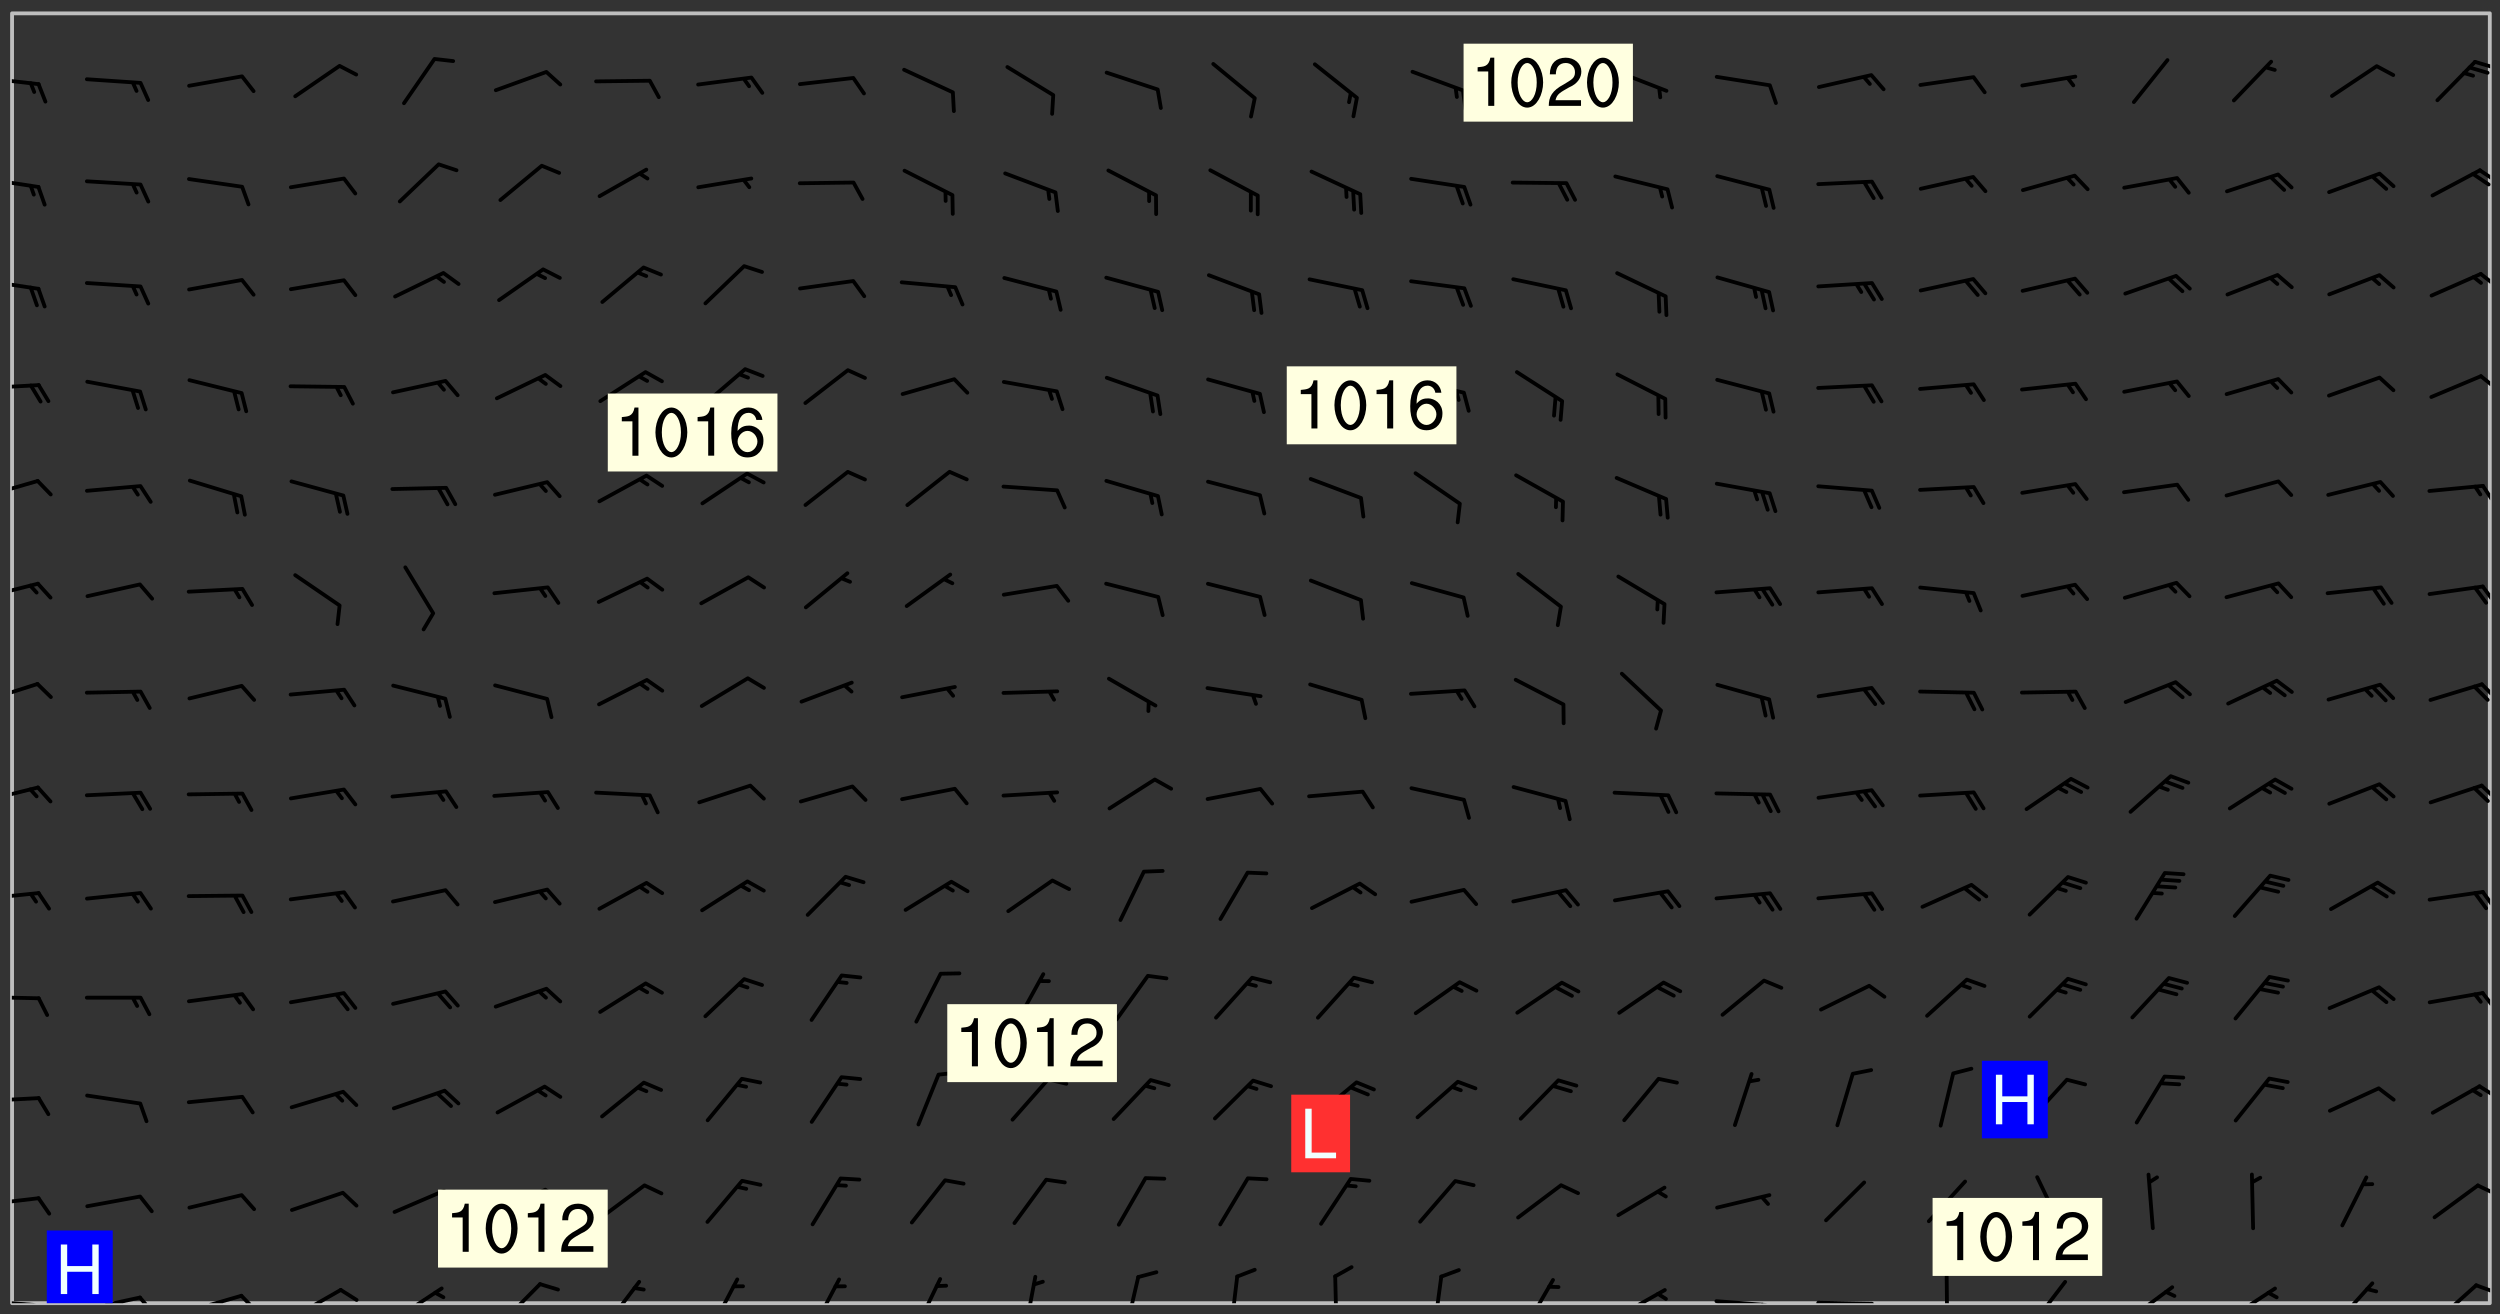 <svg xmlns="http://www.w3.org/2000/svg" role="img" xmlns:xlink="http://www.w3.org/1999/xlink" viewBox="142.45 309.95 326.84 171.84"><rect x="142.45" y="309.95" width="326.84" height="171.84" fill="#333333" stroke="none"/><defs><clipPath id="a"><path d="M144 311.672h324v168.656H144zm0 0"/></clipPath><clipPath id="b"><path d="M144 479h4v1.328h-4zm0 0"/></clipPath><clipPath id="c"><path d="M147 480h2v.328h-2zm0 0"/></clipPath><clipPath id="d"><path d="M153 479h8v1.328h-8zm0 0"/></clipPath><clipPath id="e"><path d="M160 479h3v1.328h-3zm0 0"/></clipPath><clipPath id="f"><path d="M167 479h8v1.328h-8zm0 0"/></clipPath><clipPath id="g"><path d="M173 479h3v1.328h-3zm0 0"/></clipPath><clipPath id="h"><path d="M180 478h8v2.328h-8zm0 0"/></clipPath><clipPath id="i"><path d="M186 478h4v2.328h-4zm0 0"/></clipPath><clipPath id="j"><path d="M194 478h7v2.328h-7zm0 0"/></clipPath><clipPath id="k"><path d="M207 477h7v3.328h-7zm0 0"/></clipPath><clipPath id="l"><path d="M221 477h6v3.328h-6zm0 0"/></clipPath><clipPath id="m"><path d="M235 476h5v4.328h-5zm0 0"/></clipPath><clipPath id="n"><path d="M248 476h5v4.328h-5zm0 0"/></clipPath><clipPath id="o"><path d="M262 476h4v4.328h-4zm0 0"/></clipPath><clipPath id="p"><path d="M276 476h3v4.328h-3zm0 0"/></clipPath><clipPath id="q"><path d="M289 476h3v4.328h-3zm0 0"/></clipPath><clipPath id="r"><path d="M303 476h2v4.328h-2zm0 0"/></clipPath><clipPath id="s"><path d="M316 476h2v4.328h-2zm0 0"/></clipPath><clipPath id="t"><path d="M329 476h3v4.328h-3zm0 0"/></clipPath><clipPath id="u"><path d="M341 477h5v3.328h-5zm0 0"/></clipPath><clipPath id="v"><path d="M353 478h8v2.328h-8zm0 0"/></clipPath><clipPath id="w"><path d="M358 478h3v2.328h-3zm0 0"/></clipPath><clipPath id="x"><path d="M366 479h9v1.328h-9zm0 0"/></clipPath><clipPath id="y"><path d="M372 480h2v.328h-2zm0 0"/></clipPath><clipPath id="z"><path d="M379 480h9v.328h-9zm0 0"/></clipPath><clipPath id="A"><path d="M396 476h2v4.328h-2zm0 0"/></clipPath><clipPath id="B"><path d="M407 477h6v3.328h-6zm0 0"/></clipPath><clipPath id="C"><path d="M420 477h7v3.328h-7zm0 0"/></clipPath><clipPath id="D"><path d="M433 478h8v2.328h-8zm0 0"/></clipPath><clipPath id="E"><path d="M447 477h6v3.328h-6zm0 0"/></clipPath><clipPath id="F"><path d="M460 477h7v3.328h-7zm0 0"/></clipPath><clipPath id="G"><path d="M465 477h3v3h-3zm0 0"/></clipPath><clipPath id="H"><path d="M144 466h4v2h-4zm0 0"/></clipPath><clipPath id="I"><path d="M466 464h2v3h-2zm0 0"/></clipPath><clipPath id="J"><path d="M144 453h4v2h-4zm0 0"/></clipPath><clipPath id="K"><path d="M466 451h2v3h-2zm0 0"/></clipPath><clipPath id="L"><path d="M144 440h4v1h-4zm0 0"/></clipPath><clipPath id="M"><path d="M466 439h2v3h-2zm0 0"/></clipPath><clipPath id="N"><path d="M144 426h4v2h-4zm0 0"/></clipPath><clipPath id="O"><path d="M466 426h2v3h-2zm0 0"/></clipPath><clipPath id="P"><path d="M144 412h4v3h-4zm0 0"/></clipPath><clipPath id="Q"><path d="M466 412h2v3h-2zm0 0"/></clipPath><clipPath id="R"><path d="M144 399h4v3h-4zm0 0"/></clipPath><clipPath id="S"><path d="M466 399h2v3h-2zm0 0"/></clipPath><clipPath id="T"><path d="M144 386h4v3h-4zm0 0"/></clipPath><clipPath id="U"><path d="M466 386h2v3h-2zm0 0"/></clipPath><clipPath id="V"><path d="M144 372h4v4h-4zm0 0"/></clipPath><clipPath id="W"><path d="M466 373h2v3h-2zm0 0"/></clipPath><clipPath id="X"><path d="M144 360h4v1h-4zm0 0"/></clipPath><clipPath id="Y"><path d="M466 358h2v3h-2zm0 0"/></clipPath><clipPath id="Z"><path d="M144 346h4v2h-4zm0 0"/></clipPath><clipPath id="aa"><path d="M466 345h2v3h-2zm0 0"/></clipPath><clipPath id="ab"><path d="M144 333h4v2h-4zm0 0"/></clipPath><clipPath id="ac"><path d="M466 331h2v3h-2zm0 0"/></clipPath><clipPath id="ad"><path d="M465 332h3v3h-3zm0 0"/></clipPath><clipPath id="ae"><path d="M144 319h4v3h-4zm0 0"/></clipPath><clipPath id="af"><path d="M465 317h3v2h-3zm0 0"/></clipPath><clipPath id="ag"><path d="M148 470h10v10.328h-10zm0 0"/></clipPath><g id="ah" clip-path="url(#clip1)"><path fill="#fff" fill-opacity="0" fill-rule="evenodd" d="M0 0h1000v1000H0zm0 0"/><path fill="#d3d3d3" fill-opacity="0" fill-rule="evenodd" d="M162.152 355.867l-.234.293.059.234.117.172.176.234.293.348.113.059.117-.172.059-.234.176-.176.465-.176h.699l.234.293.289.816.059.176.176.23.352.234.699.699.172.176.234.348.234.41.289.582.41.465.23.234.234.176.117.23.176.293.172 1.164v.234l.059.289.059.117.117.117.348.41.117.172.176.176.176.234.117.172.172.352.059.234.234.406.234-.059-.176.176-.059.93h-.582l-.234-.113-.348.113-.117.117-.059.293-.059.176-.117.172-.465.293-.059.234-.059.113v.645l.059.172v.41l.059.059v.406l.059.406.117.176.059.059.23.641-.059.293v.699l-.059.582v.234l-.059.23-.055.352v1.922l.055.117h.426l-.367.117-.023.352.891 1.168 1.742.539 1.34.359v.539l.09.809.535.715 1.52.27.891-.086.09 1.164.535.18 1.16-.18 2.055-.984 1.16-.363 1.879-.176 1.695-.18-.18.719-1.516.086-1.25.09-.805.27-1.074.809.27.719.535.898-.18.625-.266.809.266 1.078.625.898.805.18 1.25-.18-.266.723.098.504.055.293v.172l.059.293v.406l.176.117.352.117h.406l.293-.176.113-.117.059-.117.117-.23.059-.176.352-.465.23-.176.176-.059.176.059.059.176.117.988.055.469.059.172.117.234.176.059.816.059h.289l.117.234.059.406.059.352v1.105l.117.293.117.348.289.699.176.352.582.754.352.176.172.059.469.234.641.465.348.234.293.176.293.055.23.062.816.348.293.176.113.172.352.352.117.176.523.641v.289l.059.352v.348l.059.352.059.289.117.059.172.059h.176l.582.234.176.117.176.289.176.234.113.234.293.23.117.117v.41l.059.055.289.234.234.117.059.117.117.172.059.117.23.234.059.176.234.059.117.059-.117.113-.059.117v.117l-.117.293-.117.289v.582l.176.117.117.059.059.117.117.117.113.059.176.348.059.352.059.406v.176l-.059.176-.117.699v.172l.117.176.293.293h.406l.176.117.117.172.117.293v.234h-.527l-.23-.234h-.234l-.176.059-.059.699.059.348.117.176.176.41.117.23.289.469.176.055h.523l.234.059.758.641.059.293v.234l.059.059.23.348v.352l-.117.172v.293l.293.289.293.176.172.059.293.176.293.117.582.406.289.234.293.176.219.16.016.012.23.176.641.523.176.234.117.176.176.176.113.172v.641l.117.176.469.117.582.117.234.059.23.113.293.117.113.059.586.352.289.172.176.062.176.055.176.059.699.352.289.176.234.055.289.176.234.117.641.406.293.117.172.059.234.059.41.059.23.059.234.117.059.172-.41.176.469.059.059.293.113.234.176.055.234.059.176.059.406.117.641.234.117.172.059.234v.176l-.059.117-.059.406.234.234.117.059.348.117.641.23.176.117.289.117.176.176.234.465.582 1.105.176.176.348.176.176.117.352.117 1.047.523.234.059.465.113.293.059.465.176.758.582.234.234.348.465.176.176.289.234.816.699.293.176.289.289.293.176.293.289.695.641.176.176.293.234.289.234.469.289.641.582.348.234.234.293.348.348.352.465.934.992.348.406.117.176.234.059.113.117.645.176.23.113.234.059.293.176.23.117.934.699.406.406.234.176.406.176.234.117.816.348.348.234.234.117.293.289.23.117.758.352.352.172.23.059.293.117.234.059.871.176h.816l.469.23.172.059.875.699.465.117.293.059.176.059.23.059.469.059.348.059.352.059.406.059h.293l.172.059v.23l.176.176h.293l.348.059.352.059.699.117h.641l.465-.234.293-.176.172-.117.41-.172.289-.176.934-.465.469-.293.523-.293.465-.172.465-.176 1.051-.465.289-.117.41-.117.289-.117.527-.176 1.516-.699.582-.348.289-.059.293-.059.348-.117.875-.23.352-.117h.113l.234-.059.875-.234.234-.059h.812l.352-.059.816-.117.172-.059.352-.055.293-.059.23-.059.816-.176.176-.059h.348l.234-.059.465-.117.758-.172.234-.059h.348l.41-.117.289-.059 1.285-.059h.289l.41-.059.23-.059h.176l.875-.117h.406l.41-.117h.348l.352-.113.871-.059h1.75l1.047.289.41.117.289.117.352.117.289.117 1.051.172.289.059h.293l.293.059.172.059.41.059.172.059.117.059h.117l.117.059.352.059h.113l.41.066 1.922.395 1.926.395 1.52.449 1.695.719 2.145.805 1.605-.719 1.43-.805 1.16-1.078 1.25-.449 3.035-.719 1.875-.359 2.145-1.348 2.234-1.254 2.5-1.258 1.695-.449 1.785-.18 1.16-.27.625.539 1.34-.27.715-.988.984-1.344.445-.18.805-.359 1.875-.539 1.785-.449 1.25-.27 1.16-.09 1.699-.09 1.961-.27 1.25-.09h.539l.625-.09h.891l2.145-.18 2.41-.18 2.59-.09 1.695.18 1.609.09 1.43.359 1.16.719 1.875.988 1.16 1.527.266.715.629.09.355.898.535.539.535 1.527 1.074.359h.535l-.805.535.09 1.707.715 2.695.891.805.895.988.715 1.258 1.785.539 1.52-.18.355 1.344 1.609-.805.98-.539.27.27.316-.215.219-.145.801.449.449-.359h.355l.535-.27.539-.719.535-.27.625-.988 1.16.449.84.371 1.395.617 1.695-.18h1.605l1.785.09.18-1.707.535-1.344.805.27.492.848.402.406-.09.539v.359l.715.449.711-.27h1.43l.359.988.445 1.258.715 1.344 1.25.629 1.695.629.715-.18.18-.539.98-.09.449.359.086 1.258-.266.629-.535.18v.539l.715.984.266.539.984.988.801 1.078-.266.359-.09.898-.625 2.332-.355 2.066-.09 1.793-.18.719-.09.539v1.438l-.98 1.883-.359 1.707-.535.898-.805 1.168-.266.539 2.055 1.254.086.359-.355.539-.09-.18v.809l.09 1.438-.445.715-1.074.094-.266.715.535.898.805.719 1.16.809 1.34.27.445.359-.355.449-1.789-.09-1.25-.449-.715-.719-.625-.09-.176 3.59-.188 1.309h89.359V311.703h-55.27v49.082l.762.125 3.289.543 2.023 2.836v2.754l2.352.332 2.348.332h4.051l-1.379 4.16-2.023.707-2.023.703-.543.344-2.594 1.617-.188.117-2.023-2.078-.73-2.742-2.672-2.078-1.375-3.5-.066-.082-1.957-2.672 2.75-1.418v-49.082H294.422v91.414l.117.031.133.012.074.074.105.047.09.059.086.059.09.059.297.297.059.09.031.117.027.117.016.137-.031.117-.059.09-.059.086-.043.105-.047.102-.027.121v.145l.176.27.148.148.074.086.074.074.043.105.062.09.059.086.043.105.059.09.047.102.043.105.059.086.117.18.074.074.062.086.059.09.043.105.059.09.059.086.062.09.059.09.043.102.117.18.074.074.059.086.074.074.09.059.105.047h.148l.133-.016.133.016.102-.047.074-.074.047-.102-.016-.133v-.148l-.047-.105-.027-.117-.047-.102-.027-.121-.043-.102-.062-.09-.043-.102-.043-.105-.031-.117-.016-.133-.012-.137.086-.059.059-.086.121-.031.043.105.016.133v.117l.059.102.059.09.09.059.148.148.059.09.043.105-.012.102.086.059.105.047.086.059.09.059.074.074-.117.027-.105.047-.086.059-.074.074-.059.09-.062.086-.027.121-.047.102-.043.105-.031.117-.012.133-.016.133v.148l.027.117.047.105.043.102.059.09.074.074.09.059.074.074.09.059.059.09.043.105.047.102.117.031.133.016h.148l.117-.031.105.043.043.105.047.102.027.121L299.5 410l.027.117.031.121.027.117.105.043.102.047.133-.016.148.148.062.086.074.074.07.074.09.062.105.043.102.043.117.031.137.016.117-.031.074-.074.027-.117-.012-.133-.031-.121-.027-.117.043-.105h.117l.09.062.117.027h.148l.133.016h.148l.133.016.133-.016h.148l.133-.016.133-.012.137.012.117-.027.133-.016.191-.059-.059.176-.016.133-.027.121-.016.133-.059.086-.133.016-.105.047-.105.043-.117.031-.117.027-.266.031h-.148l-.133.016-.074.074.059.086.148.148.117.18.074.07.09.062.09.059.086.059.09.059.102.043.105.062.105.043.086.059.105.047.102.043.18.117.059.09-.043.102-.047.105.016.133.223.223.059.09.043.102.031.121.043.102.016.133.031.117.012.137.031.117.148.148.102.043.105.043.117.031.133.016.137.016h.117l.117-.031.09-.059.043-.105.047-.102.043-.105.031-.117.012-.133v-.148l-.012-.133-.016-.133-.031-.117-.043-.105-.047-.105-.043-.102-.043-.105-.016-.133.016-.133.027-.117.031-.117.027-.121.047-.102.09-.059.086-.062.074-.074.09-.059.223-.223.059-.086.074-.074.117-.18.059-.086v-.148l-.074-.074-.102-.047-.105-.043-.102-.043-.059-.09-.047-.105-.027-.117.09-.059.117-.031.102-.043.18-.117.148-.148.012-.133-.012-.105-.09-.059-.133.016h-.148l-.133.016-.133-.016-.121-.031-.086-.059-.074-.074-.059-.09-.062-.086-.117-.18-.059-.086.031-.121.086-.059.121-.031.059-.086v-.121l-.031-.117-.059-.09-.059-.086-.047-.105-.027-.117-.016-.133.059-.09.074-.074.09-.059.117-.18.074-.074.059-.086.148-.148.121-.031.133-.016.133.016.074.074.043.105.016.133-.031.117-.117.031-.133.012-.148.148-.043.105-.047.102-.027.121-.031.117v.148l.031.117.043.105.059.09.074.07.074.074.117.031.121.027.117-.027.133-.016h.117l.09.059.074.074.047.105.059.086.102.047.133.016.105.043.086.059-.012.105-.074.074-.18.117-.059.09-.09.059-.07.074-.074.074-.062.09-.027.117-.016.133.016.133-.016.133v.148l.016.133.027.117.031.121.074.074.09.059.086.059.09.059.117.031v.086l-.102.047-.09.059-.266.031-.117.027h-.148l-.105.043-.102.047-.059.09-.062.234-.012.133-.031.121-.016.133v.293l-.012.133.012.137.016.133.133.016.133.012.121.031.086.059.074.074.047.105.043.102.016.133v.445l-.016.133v.445l.031.266.027.117.016.133.031.117.086.211.031.266v.148l-.031.117-.027.117-.031.121-.027.117-.031.117-.031.121-.012.133-.016.133.09.059.117-.031.102.016.047.105-.031.266v.441l-.043.105-.047.105-.043.102-.043.105-.059.086-.031.121-.043.117-.031.117-.016.133.016.133.059.09.105.047.086.059.059.086-.012.137-.031.117-.043.102v.445l-.016.133v.148l-.031.117-.043.105-.027.117-.047.105-.043.102-.031.121-.027.117-.031.133-.031.117-.027.117-.043.105-.031.117-.031.121-.012.133-.016.133v.297l.027.117v.148l.047.398.027.117.059.09.121.031h.148l.133-.016.059.09v.117l-.059.09-.09.059-.102.043-.105.047-.09.059-.086.059-.137.016-.117-.031-.133-.016-.102.047-.062.086-.012.137-.016.133-.031.117-.027.117-.016.133-.031.121v.297l.016.133.031.117v.148l.012.133v.148l-.027.117-.047.102-.027.121-.031.117-.059.09-.074.074-.102.043-.105.047-.117.027-.121.031-.102-.047.059-.086.105-.047.027-.117.031-.117.027-.121.031-.117v-.148l.016-.133-.031-.117-.043-.105-.105.016-.074.074-.102.043-.09.062-.074.074-.043.102-.016.133-.031.117L304.25 426l-.031.117-.027.117-.031.121-.027.117-.031.117-.043.105-.09.059h-.09l-.117-.031-.031-.086.016-.137-.031-.117v-.148l-.012-.133v-.148l-.062-.234-.027-.121-.043-.102-.047-.105-.059-.086-.059-.09-.043-.105-.062-.086-.148-.148-.07-.074-.105-.047-.105-.043-.102-.043-.297-.297-.09-.074-.086-.059-.105-.043-.09-.062-.086-.059-.105-.043-.09-.059-.086-.062-.074-.07-.105-.047-.086-.059-.105-.043-.09-.062-.102-.043-.105-.043-.086-.059-.105-.047-.105-.043-.102-.047-.09-.059-.102-.043-.105-.043-.09-.062-.117-.027-.133-.016-.133.016H299.75l-.133.016-.117-.031-.09-.059-.074-.074-.09-.059-.102-.047h-.148l-.121-.027-.102-.043-.074-.074-.117-.18-.09-.059-.102-.043-.09-.062-.105-.043-.09-.059-.086-.059-.105-.047-.059-.086-.059-.09-.043-.105-.047-.102-.074-.074-.086-.059-.074-.074-.09-.059-.223-.223-.043-.105-.031-.266.105-.043h.145l.105.043.074.074.09.059.086.059.105.047.09.059.148.148.07.074.148.148.062.086.074.074.086.059.074.074.09.062.09.059.086.059.27.176.102.047.105.043.102.043.047-.074.059-.086.074-.074.07-.074.105.043.074.074.059.09.043.102.047.105.043.105.121.027.117-.027.074-.09.043-.105.059-.09.074-.074.105-.043.117-.027.133.012.09.059.148.148.059.09.043.105.047.102.043.105.043.102.105.047.105.043.133.016.086-.059.059-.09.074-.074.105-.043.117.027.105.047.102.043.105.043.102.047.18.117v.117l-.016.133.016.133.016.137.059.086.102.047.121.027.117.031h.148l.117-.031.059-.09.18-.117.059-.09.074-.074.059-.086.117-.18.18-.117.117.031.09.059.043.074-.016.133v.117l.09.059h.148l.133-.016.133-.012.266-.031.105-.043.117-.031.121-.027.074-.074.07-.074.062-.09-.016-.105-.047-.102-.102-.043-.105-.016-.117.027-.266.031h-.148l-.074-.074-.09-.059-.117-.031-.117-.027-.133-.016h-.148l-.133.016h-.297l-.105-.047-.148-.148-.043-.102-.059-.09.223-.223.086-.059.105-.043.117-.031.133-.016.133.016.137.016.102.043.133-.012.09-.062.102-.043.062-.09-.047-.102-.09-.059-.117-.031-.102-.043-.059-.09-.062-.09v-.117l.016-.133.105-.047.074-.07v-.121l-.09-.059-.031-.117.09-.059.074-.074.043-.105.059-.09.047-.102.016-.133v-.148l-.047-.105-.043-.102-.09-.059-.133-.016-.102-.043-.137-.016-.117-.031h-.445l-.133-.016-.133-.012-.133-.016-.117-.031h-.148l-.133-.016-.133-.012-.266-.031-.121-.043-.086-.059-.074-.074v-.148l.012-.133.105-.047.102-.043.133-.016h.152l.133-.016h.293l.121.031.102.043.09.059.234.062.121-.047.09-.059.102-.043.133-.016.105.043.102.047.133.012.121-.027h.145l.121-.031.117-.027.105-.047.074-.074.086-.059.148-.148.059-.086.047-.105.027-.117.016-.105-.102-.043-.09-.059-.117-.031-.105-.043-.09-.062-.074-.086-.074-.074-.102-.043-.105-.047-.102-.043-.059-.09-.047-.102-.086-.211-.062-.086-.059-.09-.074-.074-.086-.059h-.27l-.117.031-.09.059-.102.043-.133.016-.105-.016-.027-.117-.062-.09-.117-.031-.102-.043-.148-.148-.031-.117-.016-.105.074-.074.18-.117.117-.027.117-.031.137.016.102.043.105.043.102.047.105.043.117.031.133.016.117.027.133.016.105-.016.09-.059-.074-.074-.105-.043-.074-.074-.074-.09-.148-.148-.086-.059-.09-.059-.074-.074-.09-.059-.102-.047-.121-.027-.102-.047-.105-.043-.117-.031-.102-.043-.121-.031h-.148l-.117.031-.105.043-.086.062-.18.117-.086.059-.09.059-.105.047-.086.059-.105.043-.102.043-.105.047-.074.074-.059.09-.059.086-.047.105-.059.086-.074.074-.133-.012-.117-.031h-.117l-.074.074-.09.059-.074.074-.09.059-.086.059-.105.047-.102.043-.137.016-.102-.043-.148-.148-.105-.047h-.086l-.105.047-.102.043-.121.031-.117-.031-.074-.074v-.117l.031-.121.074-.07.059-.09.074-.074.117-.031.105-.043h.293l.133-.016.137-.016.102-.043.09-.059.102-.047.09-.059.133-.012.09.059.133.012.09-.059.086-.059.105-.043.09-.059.086-.062.09-.059.148-.148.059-.086.059-.09.105-.043.133-.016.117.027.121.031.059-.059.059-.09.031-.266.027-.117.105.012.133.016.102-.043.09-.059.059-.09.074-.074.059-.09.047-.102.012-.133-.012-.133-.047-.105-.148-.148-.059-.09-.059-.086-.043-.105v-.445l.016-.133v-.148l.012-.133-.059-.059-.09.059-.102-.043-.18-.117-.086-.059-.062-.09-.059-.09-.074-.074-.086-.059-.121.031-.102.012-.105.047-.086.059-.105.043-.148.148-.09.059-.086.059-.09.062-.105.043-.133.016v-.121l.105-.043.117-.031.074-.07.043-.105v-.148l-.027-.117-.148-.148-.133-.016h-.148l-.117.031-.105.043-.102.043-.09.062-.117.027-.074-.074.012-.133-.043-.102-.043-.105-.09-.059-.117.027-.121.031-.117.031-.102.043-.121.031-.102.043-.105.043-.09.059-.102.016v-.117l.016-.133-.059-.09-.074.043-.148.148-.059.09-.074.074-.047.105-.043.102-.074.074-.059.09-.074.074-.059.086-.074.074-.09.062-.074.07-.074.074-.102.016-.133.016-.105-.043v-.121l.148-.148.043-.102.059-.09.047-.102.043-.105.059-.09.031-.117.043-.102.031-.121.027-.117.047-.105.043-.102.043-.105.074-.07.09-.062.09-.059.102-.043h.297l.266-.031.105-.043-.074-.074-.117-.031-.105-.043-.09-.059-.102-.047-.09-.059-.102-.043-.105-.043-.09-.062-.086-.059-.105-.043-.102-.043-.121-.031-.117-.031-.102-.043L297.5 410.25l-.102-.043-.09-.059-.043-.105-.016-.133.102-.043.133-.016.137.016.133-.016.102-.043.059-.09.016-.105-.09-.059-.074-.074-.102-.043-.09-.059-.148-.148-.043-.105-.016-.133v-.293l-.059-.09-.09-.059-.074-.074-.043-.105-.031-.117-.059-.09-.074-.074-.117-.027-.074-.074-.09-.059-.09-.062-.086-.059-.074-.074-.059-.086-.047-.105-.086-.059-.148-.148-.195-.059-.133.016-.102.043-.074.074-.047.102-.043.105-.059.09-.059.086-.297.297-.09.059h-.086l-.062-.086-.043-.105.031-.117.059-.09.027-.117-.012-.133-.09-.062-.105.047-.117.027-.117.031-.27.176-.102.047-.117.027-.105.047-.09.059-.102.043-.059-.086-.047-.105.016-.133.047-.105.07-.074.074-.07.059-.09v-.148l-.043-.105h-.238l-.102.047-.031.117-.027.117-.031.121-.074.043-.133.016-.074-.047-.043-.102-.043-.105-.047-.102-.043-.105-.121.031-.102.043-.133.016-.117.031-.105.043-.09.059-.102.047-.121.027-.133.016-.102-.043-.059-.09-.047-.105-.043-.102-.043-.105v-.117l.059-.09.086-.059.18-.117.102-.047.105-.043.105-.059.102-.043.09-.062.102-.043.105-.059.102-.047.09-.059.105-.043.102-.043.09-.062.102-.043.137-.016.117.031.102.043.121.031.102.043.105.047.102.043.105.043.102.047.105.043.102.043.105.047.086.059.105.043.117.031.105.043.102.047.09.059.105.043.102.043.105.047.117.027.102.047.121.027h.148l.086-.059.016-.102.059-.09-.027-.117-.074-.074-.117-.18-.074-.074-.09-.074-.18-.117-.086-.059-.105-.043-.102-.047-.27-.176-.059-.09-.074-.074-.059-.09-.043-.102-.031-.117-.016-.137v-.562l-.012-.133-.016-.133-.031-.117-.016-.133-.012-.133-.031-.121-.223-.223-.059-.086-.016-.105.031-.117.133-.016v-91.414H172.992v1.453l-.059.234-.352 1.051-.172.523-.117.348-.176.41-.117.172-.234.293-.23.059h-.352l-.117.059-.23.406v.293l.117.176.23.23.117.234.641.758.293.465.176.234.23.352.234.348.641.816.176.465.172.41.117.695.176.469.117 1.398.059.465v.875l.117 1.047v4.781l-.059.465-.352 1.281-.176.523-.113.41-.352.93L172.934 336l-.234.582-.117.176-.172.348-.176.406-.352.816-.059.293-.113.293-.117.289-.059.176-.117.875-.059.406-.059.117-.059.176-.059.172-.23.527-.117.172v.234l-.117.234-.059.172-.176.586v.289l-.059.176v.293l-.059.113-.059.527v.172l-.055.234v2.621l-.176.816-.117.176-.176.234-.117.172-.113.234-.586.934-.23.289-.293.465-.176.234-.289.352-.352.699-.113.23-.176.41-.176.23-.406.527-.816.699-.293.172-.289.234-.176.117-.176.176-.523.406-.527.176-.172.176-.234.055-.641.176h-.758m12.211 31.023l-1.074.449.359.895 1.25-.715.445-.539-.98-.09"/><path fill="#d3d3d3" fill-opacity="0" fill-rule="evenodd" d="M201.508 416.598h-.895l.449.629.98.359.805-.09.445-.988-.176.09-.715-.355-.895.355m154.621 59.07l-.059-.523v-.293l.113-.293.059-.23.469-.469h.113l.117-.113.117-.059h.176l.234-.059h.348l.234.059.117.059.23.172.059.176.117.582v.293l-.117.176-.172.289-.176.176-.527.523-.23.234-.117.059h-.176l-.117-.059-.406-.293-.176-.117-.117-.059-.059-.113-.055-.117m6.641-10.957l-.059-.172v-1.109l.059-.172.176-.059.172-.059h.176l.234-.059.117.059.059.699-.059.172-.117.176-.117.059-.234.523-.113.059h-.234l-.059-.117m9.613-14.391l-.117-.176v-.699l.293-.875.117-.172.176-.352.113-.23.117-.293.352-.758.117-.23.172-.234h.176l.117-.059h.641l.117.059.234.234.172.113.352.293.117.117.113.176v.113l.117.059.117.117v.699l-.059.176v.23l-.059.176-.348 1.051-.117.23-.117.234-.117.059-.23.234-.641.289h-.875l-.41-.117-.641-.465"/><path fill="none" stroke="#bebebe" stroke-linecap="round" stroke-linejoin="round" stroke-miterlimit="10" stroke-width=".5" d="M467.957 311.695H144.027v168.625h323.93v-168.625"/><g clip-path="url(#a)"><path fill="#fff" fill-opacity="0" fill-rule="evenodd" d="M144 311.672v168.656h324V311.672H144"/></g><g clip-path="url(#b)"><path fill="none" stroke="#000" stroke-linecap="round" stroke-linejoin="round" stroke-miterlimit="10" stroke-width=".5" d="M147.504 480.602l-7.008-.547"/></g><g clip-path="url(#c)"><path fill="none" stroke="#000" stroke-linecap="round" stroke-linejoin="round" stroke-miterlimit="10" stroke-width=".5" d="M147.504 480.602l.98 2.25"/></g><g clip-path="url(#d)"><path fill="none" stroke="#000" stroke-linecap="round" stroke-linejoin="round" stroke-miterlimit="10" stroke-width=".5" d="M160.75 479.586l-6.871 1.484"/></g><g clip-path="url(#e)"><path fill="none" stroke="#000" stroke-linecap="round" stroke-linejoin="round" stroke-miterlimit="10" stroke-width=".5" d="M160.75 479.586l1.582 1.875"/></g><g clip-path="url(#f)"><path fill="none" stroke="#000" stroke-linecap="round" stroke-linejoin="round" stroke-miterlimit="10" stroke-width=".5" d="M174.008 479.355l-6.754 1.949"/></g><g clip-path="url(#g)"><path fill="none" stroke="#000" stroke-linecap="round" stroke-linejoin="round" stroke-miterlimit="10" stroke-width=".5" d="M174.008 479.355l1.707 1.762"/></g><g clip-path="url(#h)"><path fill="none" stroke="#000" stroke-linecap="round" stroke-linejoin="round" stroke-miterlimit="10" stroke-width=".5" d="M186.996 478.59l-6.102 3.48"/></g><g clip-path="url(#i)"><path fill="none" stroke="#000" stroke-linecap="round" stroke-linejoin="round" stroke-miterlimit="10" stroke-width=".5" d="M186.996 478.59l2.074 1.309"/></g><g clip-path="url(#j)"><path fill="none" stroke="#000" stroke-linecap="round" stroke-linejoin="round" stroke-miterlimit="10" stroke-width=".5" d="M200.195 478.395l-5.867 3.867"/></g><path fill="none" stroke="#000" stroke-linecap="round" stroke-linejoin="round" stroke-miterlimit="10" stroke-width=".5" d="M199.34 478.957l1.078.59"/><g clip-path="url(#k)"><path fill="none" stroke="#000" stroke-linecap="round" stroke-linejoin="round" stroke-miterlimit="10" stroke-width=".5" d="M213.051 477.832l-4.949 4.992"/></g><path fill="none" stroke="#000" stroke-linecap="round" stroke-linejoin="round" stroke-miterlimit="10" stroke-width=".5" d="M213.051 477.832l2.348.711"/><g clip-path="url(#l)"><path fill="none" stroke="#000" stroke-linecap="round" stroke-linejoin="round" stroke-miterlimit="10" stroke-width=".5" d="M226.016 477.531l-4.25 5.594"/></g><path fill="none" stroke="#000" stroke-linecap="round" stroke-linejoin="round" stroke-miterlimit="10" stroke-width=".5" d="M225.398 478.344l1.211.199"/><g clip-path="url(#m)"><path fill="none" stroke="#000" stroke-linecap="round" stroke-linejoin="round" stroke-miterlimit="10" stroke-width=".5" d="M238.836 477.215l-3.262 6.227"/></g><path fill="none" stroke="#000" stroke-linecap="round" stroke-linejoin="round" stroke-miterlimit="10" stroke-width=".5" d="M238.363 478.121l1.227-.008"/><g clip-path="url(#n)"><path fill="none" stroke="#000" stroke-linecap="round" stroke-linejoin="round" stroke-miterlimit="10" stroke-width=".5" d="M252.152 477.219l-3.266 6.219"/></g><path fill="none" stroke="#000" stroke-linecap="round" stroke-linejoin="round" stroke-miterlimit="10" stroke-width=".5" d="M251.68 478.125l1.227-.008"/><g clip-path="url(#o)"><path fill="none" stroke="#000" stroke-linecap="round" stroke-linejoin="round" stroke-miterlimit="10" stroke-width=".5" d="M265.363 477.164l-3.055 6.328"/></g><path fill="none" stroke="#000" stroke-linecap="round" stroke-linejoin="round" stroke-miterlimit="10" stroke-width=".5" d="M264.918 478.086l1.227-.047"/><g clip-path="url(#p)"><path fill="none" stroke="#000" stroke-linecap="round" stroke-linejoin="round" stroke-miterlimit="10" stroke-width=".5" d="M277.805 476.875l-1.309 6.906"/></g><path fill="none" stroke="#000" stroke-linecap="round" stroke-linejoin="round" stroke-miterlimit="10" stroke-width=".5" d="M277.613 477.883l1.172-.367"/><g clip-path="url(#q)"><path fill="none" stroke="#000" stroke-linecap="round" stroke-linejoin="round" stroke-miterlimit="10" stroke-width=".5" d="M291.262 476.906l-1.59 6.844"/></g><path fill="none" stroke="#000" stroke-linecap="round" stroke-linejoin="round" stroke-miterlimit="10" stroke-width=".5" d="M291.262 476.906l2.371-.633"/><g clip-path="url(#r)"><path fill="none" stroke="#000" stroke-linecap="round" stroke-linejoin="round" stroke-miterlimit="10" stroke-width=".5" d="M304.199 476.84l-.836 6.977"/></g><path fill="none" stroke="#000" stroke-linecap="round" stroke-linejoin="round" stroke-miterlimit="10" stroke-width=".5" d="M304.199 476.84l2.289-.887"/><g clip-path="url(#s)"><path fill="none" stroke="#000" stroke-linecap="round" stroke-linejoin="round" stroke-miterlimit="10" stroke-width=".5" d="M317.008 476.816l.176 7.023"/></g><path fill="none" stroke="#000" stroke-linecap="round" stroke-linejoin="round" stroke-miterlimit="10" stroke-width=".5" d="M317.008 476.816l2.141-1.203"/><g clip-path="url(#t)"><path fill="none" stroke="#000" stroke-linecap="round" stroke-linejoin="round" stroke-miterlimit="10" stroke-width=".5" d="M330.879 476.848l-.934 6.965"/></g><path fill="none" stroke="#000" stroke-linecap="round" stroke-linejoin="round" stroke-miterlimit="10" stroke-width=".5" d="M330.879 476.848l2.297-.855"/><g clip-path="url(#u)"><path fill="none" stroke="#000" stroke-linecap="round" stroke-linejoin="round" stroke-miterlimit="10" stroke-width=".5" d="M345.484 477.289l-3.516 6.082"/></g><path fill="none" stroke="#000" stroke-linecap="round" stroke-linejoin="round" stroke-miterlimit="10" stroke-width=".5" d="M344.973 478.172l1.227.043"/><g clip-path="url(#v)"><path fill="none" stroke="#000" stroke-linecap="round" stroke-linejoin="round" stroke-miterlimit="10" stroke-width=".5" d="M360.102 478.602l-6.121 3.453"/></g><g clip-path="url(#w)"><path fill="none" stroke="#000" stroke-linecap="round" stroke-linejoin="round" stroke-miterlimit="10" stroke-width=".5" d="M359.211 479.105l1.035.66"/></g><g clip-path="url(#x)"><path fill="none" stroke="#000" stroke-linecap="round" stroke-linejoin="round" stroke-miterlimit="10" stroke-width=".5" d="M373.859 480.602l-7.008-.543"/></g><g clip-path="url(#y)"><path fill="none" stroke="#000" stroke-linecap="round" stroke-linejoin="round" stroke-miterlimit="10" stroke-width=".5" d="M372.84 480.523l.492 1.121"/></g><g clip-path="url(#z)"><path fill="none" stroke="#000" stroke-linecap="round" stroke-linejoin="round" stroke-miterlimit="10" stroke-width=".5" d="M387.184 480.395l-7.023-.133"/></g><g clip-path="url(#A)"><path fill="none" stroke="#000" stroke-linecap="round" stroke-linejoin="round" stroke-miterlimit="10" stroke-width=".5" d="M396.949 476.816l.074 7.027"/></g><g clip-path="url(#B)"><path fill="none" stroke="#000" stroke-linecap="round" stroke-linejoin="round" stroke-miterlimit="10" stroke-width=".5" d="M412.438 477.539l-4.273 5.578"/></g><g clip-path="url(#C)"><path fill="none" stroke="#000" stroke-linecap="round" stroke-linejoin="round" stroke-miterlimit="10" stroke-width=".5" d="M426.441 478.238l-5.648 4.18"/></g><path fill="none" stroke="#000" stroke-linecap="round" stroke-linejoin="round" stroke-miterlimit="10" stroke-width=".5" d="M425.617 478.848l1.109.527"/><g clip-path="url(#D)"><path fill="none" stroke="#000" stroke-linecap="round" stroke-linejoin="round" stroke-miterlimit="10" stroke-width=".5" d="M439.875 478.406l-5.887 3.844"/></g><path fill="none" stroke="#000" stroke-linecap="round" stroke-linejoin="round" stroke-miterlimit="10" stroke-width=".5" d="M439.016 478.965l1.078.594"/><g clip-path="url(#E)"><path fill="none" stroke="#000" stroke-linecap="round" stroke-linejoin="round" stroke-miterlimit="10" stroke-width=".5" d="M452.602 477.723l-4.711 5.211"/></g><path fill="none" stroke="#000" stroke-linecap="round" stroke-linejoin="round" stroke-miterlimit="10" stroke-width=".5" d="M451.918 478.48l1.188.301"/><g clip-path="url(#F)"><path fill="none" stroke="#000" stroke-linecap="round" stroke-linejoin="round" stroke-miterlimit="10" stroke-width=".5" d="M466.18 477.984l-5.234 4.688"/></g><g clip-path="url(#G)"><path fill="none" stroke="#000" stroke-linecap="round" stroke-linejoin="round" stroke-miterlimit="10" stroke-width=".5" d="M466.18 477.984l2.301.844"/></g><g clip-path="url(#H)"><path fill="none" stroke="#000" stroke-linecap="round" stroke-linejoin="round" stroke-miterlimit="10" stroke-width=".5" d="M147.488 466.602l-6.977.824"/></g><path fill="none" stroke="#000" stroke-linecap="round" stroke-linejoin="round" stroke-miterlimit="10" stroke-width=".5" d="M147.488 466.602l1.398 2.02m11.883-2.242l-6.91 1.27m6.91-1.27l1.523 1.926m11.754-2.109l-6.832 1.637m6.832-1.637l1.625 1.836m11.602-2.145l-6.656 2.254m6.656-2.254l1.785 1.684m11.43-1.941l-6.457 2.77m6.457-2.77l1.914 1.535m11.336-1.68l-6.324 3.059m6.324-3.059l1.98 1.449m10.992-2.016l-5.641 4.191m5.641-4.191l2.215 1.051m10.547-1.641l-4.535 5.371m4.535-5.371l2.398.52m-3.059.262l1.199.262m12.34-1.355l-3.664 5.996m3.664-5.996l2.453.148m-2.984.723l1.223.074m12.969-.707l-4.352 5.52m4.352-5.52l2.414.441m10.801-.516l-4.152 5.668m4.152-5.668l2.43.352m10.559-.562l-3.5 6.09m3.5-6.09l2.453.078M305.586 464l-3.609 6.027M305.586 464l2.449.125m11-.043l-3.875 5.863m3.875-5.863l2.441.234m-3.008.621l1.223.113m13.016-.695l-4.594 5.316m4.594-5.316l2.395.543m11.434.004l-5.617 4.223m5.617-4.223l2.223 1.039m11.301-.727l-6.035 3.598m5.156-3.074l1.051.637m13.543-.18l-6.836 1.637m5.84-1.398l.812.918m12.574-2.812l-4.988 4.949m18.18-5.07l-4.738 5.191m14.164-5.762l3.039 6.332m11.516-6.668l.562 7.004m-.48-5.984l1.031-.66m12.402-.371l.16 7.027m-.137-6.004l1.07-.602m13.875-.047l-3.148 6.281m2.691-5.371l1.227-.027m13.801.176l-5.66 4.16"/><g clip-path="url(#I)"><path fill="none" stroke="#000" stroke-linecap="round" stroke-linejoin="round" stroke-miterlimit="10" stroke-width=".5" d="M466.391 464.934l2.215 1.062"/></g><g clip-path="url(#J)"><path fill="none" stroke="#000" stroke-linecap="round" stroke-linejoin="round" stroke-miterlimit="10" stroke-width=".5" d="M147.508 453.512l-7.016.375"/></g><path fill="none" stroke="#000" stroke-linecap="round" stroke-linejoin="round" stroke-miterlimit="10" stroke-width=".5" d="M147.508 453.512l1.266 2.102m12.016-1.391l-6.949-1.047m6.949 1.047l.816 2.312m12.52-3.191l-6.992.707m6.992-.707l1.363 2.039m11.82-2.699l-6.727 2.031m6.727-2.031l1.73 1.742m-2.707-1.445l.863.871m13.383-1.309l-6.637 2.309m6.637-2.309l1.801 1.668m-2.766-1.332l1.801 1.668m12.242-2.539l-6.16 3.383m6.16-3.383l2.051 1.344m-2.949-.852l1.027.672m12.836-1.684l-5.461 4.422m5.461-4.422l2.258.957m-3.051-.312l1.129.477m12.484-1.621l-4.473 5.422m4.473-5.422l2.402.488m-3.055.301l1.203.246m12.48-1.246l-3.902 5.844m3.902-5.844l2.441.242m-3.012.605l1.223.125m12.023-1.309l-2.629 6.516m2.629-6.516l2.441-.258m11.887.883l-4.652 5.266m4.652-5.266l2.387.57m11.023-.484l-4.84 5.094m4.84-5.094l2.363.656m-3.066.086l1.18.328m12.914-.996l-4.992 4.945m4.992-4.945l2.344.73m-3.07-.012l1.172.367m13.074-.859l-5.402 4.492m5.402-4.492l2.273.93m-3.059-.277l2.27.93m11.766-1.66l-5.273 4.645m5.273-4.645l2.297.863m-3.062-.188l1.148.434m12.754-1.297l-4.918 5.02m4.918-5.02l2.355.695m-3.07.035l2.355.695m11.461-1.621l-4.488 5.41m4.488-5.41l2.402.5m9.758-1.133l-2.18 6.68m1.863-5.707l1.211-.211m12.336-.789l-2.012 6.734m2.012-6.734l2.406-.484m10.727.434l-1.645 6.832m1.645-6.832l2.375-.613m12.488 1.438l-4.742 5.184m4.742-5.184l2.379.613m10.387-1.023l-3.641 6.008m3.641-6.008l2.449.137m-2.98.734l2.449.141m11.77-.754l-4.387 5.488m4.387-5.488l2.414.457m-3.051.344l2.41.453m12.539.023l-6.383 2.934m6.383-2.934l1.953 1.488m11.227-1.75l-6.113 3.461"/><g clip-path="url(#K)"><path fill="none" stroke="#000" stroke-linecap="round" stroke-linejoin="round" stroke-miterlimit="10" stroke-width=".5" d="M466.617 451.969l2.07 1.316"/></g><path fill="none" stroke="#000" stroke-linecap="round" stroke-linejoin="round" stroke-miterlimit="10" stroke-width=".5" d="M465.73 452.473l1.035.656"/><g clip-path="url(#L)"><path fill="none" stroke="#000" stroke-linecap="round" stroke-linejoin="round" stroke-miterlimit="10" stroke-width=".5" d="M147.512 440.461l-7.023-.152"/></g><path fill="none" stroke="#000" stroke-linecap="round" stroke-linejoin="round" stroke-miterlimit="10" stroke-width=".5" d="M147.512 440.461l1.105 2.191m12.211-2.27h-7.027m7.027 0l1.152 2.168m-2.176-2.168l.578 1.086m13.73-1.555l-6.965.941m6.965-.941l1.43 1.992m-2.445-1.855l.719.996m13.59-1.262l-6.922 1.199m6.922-1.199l1.504 1.938m-2.512-1.766l1.508 1.941m12.773-2.324l-6.84 1.617m6.84-1.617l1.621 1.844m-2.617-1.609l1.621 1.844m12.582-2.438l-6.625 2.34m6.625-2.34l1.809 1.66m-2.77-1.32l.902.828m13.039-1.867l-5.953 3.734m5.953-3.734l2.125 1.223M226 439.059l1.062.613m12.684-1.715l-5.082 4.855m5.082-4.855l2.328.77m-3.066-.062l1.164.383m12.32-1.57l-3.941 5.816m3.941-5.816l2.438.262m-3.012.582l1.219.133m12.289-1.203l-3.18 6.266m3.18-6.266l2.453-.047m10.969.102l-3.391 6.156m2.895-5.258l1.227.016m12.938-.691l-4.098 5.711m4.098-5.711l2.43.328m11.191-.078l-4.711 5.215m4.711-5.215l2.379.594m-3.066.164l1.191.297m12.809-1.059l-4.703 5.223m4.703-5.223l2.379.594m-3.066.164l1.191.297m13.328-.469l-5.742 4.051m5.742-4.051l2.191 1.105m-3.027-.516l1.098.551m13.098-1.082l-5.828 3.93m5.828-3.93l2.164 1.152m-3.012-.578l2.164 1.148m11.984-1.738l-5.801 3.961m5.801-3.961l2.176 1.141m-3.02-.562l2.172 1.137m11.801-1.969l-5.426 4.469m5.426-4.469l2.266.941m11.488-.262l-6.305 3.109m6.305-3.109l1.988 1.434m10.773-2.242l-5.199 4.73m5.199-4.73l2.309.828m-3.066-.141l1.156.414m12.812-1.211l-4.992 4.949m4.992-4.949l2.344.727m-3.07-.008l2.344.727m-3.07-.008l1.172.367m13.488-1.906l-4.777 5.152m4.777-5.152l2.375.625m-3.07.125l2.375.625m-3.07.121l2.375.629m12.168-2.27l-4.449 5.438m4.449-5.438l2.406.48m-3.055.312l2.406.48m-3.051.309l2.406.48m13.215-.707l-6.477 2.727m6.477-2.727l1.902 1.551m-2.844-1.152l1.902 1.547m12.578-1.188l-6.922 1.211"/><g clip-path="url(#M)"><path fill="none" stroke="#000" stroke-linecap="round" stroke-linejoin="round" stroke-miterlimit="10" stroke-width=".5" d="M467.023 439.777l1.508 1.934"/></g><path fill="none" stroke="#000" stroke-linecap="round" stroke-linejoin="round" stroke-miterlimit="10" stroke-width=".5" d="M466.016 439.953l.754.969"/><g clip-path="url(#N)"><path fill="none" stroke="#000" stroke-linecap="round" stroke-linejoin="round" stroke-miterlimit="10" stroke-width=".5" d="M147.496 426.707l-6.992.723"/></g><path fill="none" stroke="#000" stroke-linecap="round" stroke-linejoin="round" stroke-miterlimit="10" stroke-width=".5" d="M147.496 426.707l1.367 2.035m-2.387-1.93l.688 1.016m13.645-1.125l-6.988.73m6.988-.73l1.371 2.035m-2.387-1.93l.684 1.02m13.668-.797l-7.027.074m7.027-.074l1.172 2.156m-2.195-2.145l1.176 2.156m13.133-2.594l-6.969.926m6.969-.926l1.426 1.992m-2.441-1.859l.715 1m13.566-1.41l-6.871 1.484m6.871-1.484l1.582 1.871M213.992 426.25l-6.832 1.637m6.832-1.637l1.625 1.84M213 426.488l.809.918m13.16-2.031l-6.156 3.387m6.156-3.387l2.055 1.344m-2.949-.852l1.027.672m13.066-1.359l-5.926 3.777m5.926-3.777l2.137 1.207m-3-.656l1.07.602m12.625-1.754l-4.957 4.98M253 424.578l2.348.711m-3.07.016l1.176.355m13.375-.434l-5.984 3.684m5.984-3.684l2.117 1.242m-2.988-.707l1.059.621m13.023-1.316l-5.773 4.004m5.773-4.004l2.18 1.121m9.777-2.281l-3.062 6.324m3.062-6.324l2.453-.094m11.105.223l-3.547 6.066m3.547-6.066l2.453.102m12.215 1.328l-6.254 3.207m6.254-3.207l2.012 1.402m-2.922-.934l1.008.699m13.52-.34l-6.855 1.551m6.855-1.551l1.598 1.859m11.723-1.82l-6.871 1.473m6.871-1.473l1.582 1.879m-2.582-1.664l1.582 1.875m12.762-1.949l-6.926 1.191m6.926-1.191l1.504 1.941m-2.512-1.766L361 428.586m12.855-1.852l-6.996.668m6.996-.668l1.352 2.047m-2.371-1.949l1.352 2.047m-2.371-1.949l.68 1.023m14.676-1.207l-7 .645m7-.645l1.344 2.051m-2.363-1.957l1.344 2.051m12.695-3.258l-6.41 2.871m6.41-2.871l1.938 1.508m-2.867-1.09l1.934 1.508m11.613-2.949l-5.016 4.918m5.016-4.918l2.34.738m-3.07-.023l2.34.738m-3.066-.023l1.168.371m12.949-2.328l-3.703 5.973m3.703-5.973l2.445.16m-2.984.707l2.445.164m-2.984.707l2.449.16m-2.988.707l1.223.082M439.25 424.43l-4.637 5.277m4.637-5.277l2.387.562m-3.062.203l2.391.566m-3.062.203l2.387.566m13.016-1.195l-6.113 3.465m6.113-3.465l2.07 1.316m-2.961-.812l2.07 1.316m12.555-.59l-6.953 1.004"/><g clip-path="url(#O)"><path fill="none" stroke="#000" stroke-linecap="round" stroke-linejoin="round" stroke-miterlimit="10" stroke-width=".5" d="M467.039 426.566l1.449 1.98"/></g><path fill="none" stroke="#000" stroke-linecap="round" stroke-linejoin="round" stroke-miterlimit="10" stroke-width=".5" d="M466.027 426.715l1.449 1.977"/><g clip-path="url(#P)"><path fill="none" stroke="#000" stroke-linecap="round" stroke-linejoin="round" stroke-miterlimit="10" stroke-width=".5" d="M147.41 412.906l-6.82 1.695"/></g><path fill="none" stroke="#000" stroke-linecap="round" stroke-linejoin="round" stroke-miterlimit="10" stroke-width=".5" d="M147.41 412.906l1.641 1.824m-2.633-1.578l.82.91m13.586-.477l-7.02.336m7.02-.336l1.254 2.105m-2.273-2.059l1.254 2.109m13.086-2.039l-7.027.102m7.027-.102l1.18 2.148m-2.203-2.133l.59 1.074m13.699-1.621l-6.93 1.164m6.93-1.164l1.496 1.945m-2.504-1.777l.746.973m13.609-.898l-6.996.676m6.996-.676l1.355 2.047m-2.375-1.945l.68 1.02m13.66-1.031l-7.008.5m7.008-.5l1.305 2.082m-2.324-2.008l.652 1.039m13.688-.684l-7.016-.359m7.016.359l1.043 2.223m-2.062-2.277l.52 1.113m13.648-2.332l-6.68 2.184m6.68-2.184l1.766 1.703m11.582-1.59l-6.746 1.961m6.746-1.961l1.711 1.758m11.676-1.457l-6.895 1.359m6.895-1.359l1.551 1.902m11.824-1.434l-7.012.422m5.992-.363l.641 1.047m13.148-2.785l-5.922 3.781m5.922-3.781l2.137 1.203m11.668.027l-6.902 1.32m6.902-1.32l1.539 1.914m11.828-1.559l-7.004.609m7.004-.609l1.332 2.059m11.91-.996l-6.859-1.516m6.859 1.516L334.5 416.875m12.621-2.215l-6.789-1.816m6.789 1.816l.551 2.391m-1.539-2.652l.277 1.195m14.141-1.668l-7.02-.344m7.02.344l1.043 2.223m-2.066-2.273l1.047 2.223m13.293-2.27l-7.023-.152m7.023.152l1.105 2.191m-2.125-2.211L373.953 416m-2.129-2.215l.555 1.094m14.77-1.621l-6.957.992m6.957-.992l1.449 1.98m-2.461-1.836l1.449 1.98m-2.461-1.836l.723.988m14.645-.992l-7.012.422m7.012-.422l1.281 2.09m-2.301-2.031l1.281 2.094m12.449-3.922l-5.805 3.957m5.805-3.957l2.172 1.145m-3.016-.566l2.172 1.141m-3.016-.566l1.086.57m13.645-2.074l-5.258 4.664m5.258-4.664l2.297.855m-3.062-.176l2.301.855m-3.066-.18l1.148.43m14.031-1.344l-5.926 3.781m5.926-3.781l2.137 1.207m-3-.656l2.137 1.207m-3-.656l1.07.602m14.285-1.086l-6.551 2.547m6.551-2.547l1.855 1.602m-2.809-1.23l1.855 1.602m12.473-1.797l-6.676 2.195"/><g clip-path="url(#Q)"><path fill="none" stroke="#000" stroke-linecap="round" stroke-linejoin="round" stroke-miterlimit="10" stroke-width=".5" d="M466.898 412.656l1.773 1.695"/></g><path fill="none" stroke="#000" stroke-linecap="round" stroke-linejoin="round" stroke-miterlimit="10" stroke-width=".5" d="M465.93 412.973l1.77 1.699"/><g clip-path="url(#R)"><path fill="none" stroke="#000" stroke-linecap="round" stroke-linejoin="round" stroke-miterlimit="10" stroke-width=".5" d="M147.348 399.371l-6.695 2.137"/></g><path fill="none" stroke="#000" stroke-linecap="round" stroke-linejoin="round" stroke-miterlimit="10" stroke-width=".5" d="M147.348 399.371l1.754 1.711m11.727-.715l-7.027.141m7.027-.141l1.195 2.141m-2.219-2.121l.598 1.074m13.645-1.844l-6.832 1.645m6.832-1.645l1.625 1.836m11.773-1.332l-7 .633m7-.633l1.34 2.055m-2.359-1.961l.672 1.027m13.57.051l-6.816-1.711m6.816 1.711l.59 2.383m-1.582-2.633l.297 1.191m14.004-.91l-6.801-1.77m6.801 1.77l.57 2.387m12.473-4.867l-6.258 3.191m6.258-3.191l2.012 1.406m-2.922-.941l1.004.703m13.102-1.387l-6.02 3.629m6.02-3.629l2.105 1.258m11.484-.688l-6.57 2.488m5.617-2.129l.922.812m13.512-.602l-6.898 1.344m5.895-1.148l.773.953m13.609-.578l-7.023.207m6-.18l.609 1.066m13.258.766l-6.086-3.512m5.203 3l-.043 1.227m14.672-1.941l-6.945-1.059m5.934.902l.406 1.156m13.812-.523l-6.73-2.012m6.73 2.012l.484 2.402m12.973-3.633l-7.012.449m7.012-.449l1.289 2.086m-2.309-2.02l.641 1.043m13.309.73l-6.242-3.23m6.242 3.23l.023 2.453m12.73-1.664l-5.121-4.812m5.121 4.812l-.645 2.367m14.781-3.824l-6.766-1.898m6.766 1.898l.523 2.398m-1.508-2.672l.523 2.395m13.863-3.617l-6.941 1.094m6.941-1.094l1.477 1.965m-2.484-1.805l1.473 1.961m12.895-1.496l-7.027-.152m7.027.152l1.105 2.191m-2.129-2.215l1.105 2.191m13.23-2.309l-7.023.125m7.023-.125l1.191 2.148m-2.211-2.129l.594 1.074m13.496-2.328l-6.531 2.598m6.531-2.598l1.871 1.586m-2.824-1.207l1.871 1.586m12.312-2.16L433.75 401.934m6.363-2.988l1.961 1.469m-2.887-1.035l1.961 1.473m-2.887-1.039l.98.738m14.379-1.086l-6.75 1.945m6.75-1.945l1.707 1.762m-2.688-1.477l1.707 1.762m-2.691-1.48l.855.883m14.41-1.5l-6.723 2.047"/><g clip-path="url(#S)"><path fill="none" stroke="#000" stroke-linecap="round" stroke-linejoin="round" stroke-miterlimit="10" stroke-width=".5" d="M466.922 399.414l1.734 1.738"/></g><path fill="none" stroke="#000" stroke-linecap="round" stroke-linejoin="round" stroke-miterlimit="10" stroke-width=".5" d="M465.945 399.711l1.734 1.738"/><g clip-path="url(#T)"><path fill="none" stroke="#000" stroke-linecap="round" stroke-linejoin="round" stroke-miterlimit="10" stroke-width=".5" d="M147.406 386.262l-6.812 1.723"/></g><path fill="none" stroke="#000" stroke-linecap="round" stroke-linejoin="round" stroke-miterlimit="10" stroke-width=".5" d="M147.406 386.262l1.648 1.816m-2.641-1.566l.824.91m13.504-1.066l-6.855 1.535m6.855-1.535l1.598 1.863m11.801-1.277l-7.02.363m7.02-.363l1.262 2.105m-2.285-2.051l.633 1.051m13.098 1.059l-5.805-3.965m5.805 3.965l-.273 2.438m12.508-1.418l-3.645-6.004m3.645 6.004l-1.254 2.109m16.238-5.492l-6.984.762m6.984-.762l1.383 2.031m-2.398-1.922l.691 1.016m13.312-2.27l-6.328 3.051m6.328-3.051l1.98 1.449m-2.902-1.004l.992.723m13.152-1.344l-6.145 3.402m6.145-3.402l2.059 1.336m10.898-1.863l-5.43 4.461m4.641-3.812l1.133.469m13.105-.949l-5.695 4.121m4.867-3.52l1.102.539m13.66.344l-6.934 1.152m6.934-1.152l1.492 1.945m11.762-.5l-6.809-1.734m6.809 1.734l.582 2.383m12.734-2.398l-6.816-1.707m6.816 1.707l.594 2.379m12.59-1.957l-6.547-2.551m6.547 2.551l.285 2.438m13.141-2.773l-6.77-1.879m6.77 1.879l.531 2.398m12.188-1.199l-5.578-4.277m5.578 4.277l-.406 2.418m13.949-2.754l-6.035-3.605m6.035 3.605l-.125 2.449m-.754-2.973l-.062 1.223m14.742-2.773l-7.008.543m7.008-.543l1.316 2.07m-2.336-1.992l1.316 2.074m-2.336-1.992l.656 1.035m14.699-1.195l-7.008.543m7.008-.543l1.316 2.07m-2.336-1.992l.656 1.035m13.668-.48l-6.988-.723m6.988.723l.922 2.273m-1.938-2.379l.461 1.137m13.812-2.121l-6.875 1.457m6.875-1.457l1.578 1.879m-2.578-1.668l.789.941m13.465-1.402l-6.75 1.957m6.75-1.957l1.707 1.758m-2.691-1.473l.855.879m13.465-1.086l-6.793 1.801m6.793-1.801l1.668 1.801m-2.656-1.539l.832.898m13.566-.637l-6.984.758m6.984-.758l1.379 2.027m-2.395-1.918l1.379 2.027m12.938-2.254l-6.957.988"/><g clip-path="url(#U)"><path fill="none" stroke="#000" stroke-linecap="round" stroke-linejoin="round" stroke-miterlimit="10" stroke-width=".5" d="M467.039 386.629l1.445 1.984"/></g><path fill="none" stroke="#000" stroke-linecap="round" stroke-linejoin="round" stroke-miterlimit="10" stroke-width=".5" d="M466.027 386.773l1.445 1.98"/><g clip-path="url(#V)"><path fill="none" stroke="#000" stroke-linecap="round" stroke-linejoin="round" stroke-miterlimit="10" stroke-width=".5" d="M147.375 372.832l-6.75 1.953"/></g><path fill="none" stroke="#000" stroke-linecap="round" stroke-linejoin="round" stroke-miterlimit="10" stroke-width=".5" d="M147.375 372.832l1.707 1.762M160.816 373.5l-7 .617m7-.617l1.336 2.059m-2.355-1.969l.668 1.027m13.527.215l-6.723-2.051m6.723 2.051l.469 2.41m-1.449-2.707l.469 2.41m13.855-2.211l-6.781-1.852m6.781 1.852l.539 2.395m-1.527-2.664l.543 2.395m13.883-3.133l-7.027.16m7.027-.16l1.199 2.141M199.75 373.75l1.203 2.141m13.039-2.906l-6.832 1.648m6.832-1.648l1.625 1.836m-2.621-1.598l.816.918m13.16-2.016l-6.164 3.367m6.164-3.367l2.051 1.348m-2.945-.859l1.023.676m13.027-1.43l-5.848 3.898m5.848-3.898l2.16 1.164m-3.012-.598l1.082.582m12.93-1.367l-5.535 4.332m5.535-4.332l2.242.996m11.062-1.004l-5.52 4.352m5.52-4.352l2.246.988m11.816 1.434l-7.012-.492m7.012.492l.996 2.242m12.184-1.496l-6.742-1.984m6.742 1.984l.496 2.402m-1.477-2.691l.246 1.203m14.078-1.02l-6.797-1.773m6.797 1.773l.566 2.387m12.637-2.031l-6.574-2.484m6.574 2.484l.312 2.434m12.609-1.684l-5.789-3.984m5.789 3.984l-.281 2.438m13.766-2.707l-6.125-3.445m6.125 3.445l-.059 2.453m-.832-2.953l-.031 1.227m14.406-1.07l-6.465-2.758m6.465 2.758l.211 2.441m-1.152-2.844l.211 2.445m14.27-2.797l-6.914-1.25m6.914 1.25l.75 2.34m-1.754-2.52l.746 2.336m-1.754-2.52l.375 1.168m14.996-1.145l-7.004-.57m7.004.57l.973 2.254m-1.992-2.336l.973 2.25m13.371-2.641l-7.02.375m7.02-.375l1.266 2.102m-2.289-2.047l.633 1.051m13.664-1.492l-6.934 1.148m6.934-1.148l1.488 1.949m-2.5-1.781l.746.973m13.59-1.059l-6.957.984m6.957-.984l1.445 1.98m11.781-2.41l-6.777 1.844m6.777-1.844l1.684 1.785m11.652-1.707l-6.82 1.688m6.82-1.688l1.641 1.824m-2.633-1.578l.82.91m13.574-.648l-6.996.668"/><g clip-path="url(#W)"><path fill="none" stroke="#000" stroke-linecap="round" stroke-linejoin="round" stroke-miterlimit="10" stroke-width=".5" d="M467.059 373.473l1.352 2.051"/></g><path fill="none" stroke="#000" stroke-linecap="round" stroke-linejoin="round" stroke-miterlimit="10" stroke-width=".5" d="M466.043 373.57l.676 1.023"/><g clip-path="url(#X)"><path fill="none" stroke="#000" stroke-linecap="round" stroke-linejoin="round" stroke-miterlimit="10" stroke-width=".5" d="M147.508 360.297l-7.016.395"/></g><path fill="none" stroke="#000" stroke-linecap="round" stroke-linejoin="round" stroke-miterlimit="10" stroke-width=".5" d="M147.508 360.297l1.273 2.098m-2.293-2.043l1.27 2.098m13.012-1.312l-6.91-1.285m6.91 1.285l.738 2.34m-1.742-2.527l.734 2.34m13.539-1.953l-6.82-1.688m6.82 1.688l.602 2.379m-1.594-2.625l.602 2.379m13.809-2.93l-7.023-.09m7.023.09l1.125 2.18m-2.145-2.195l.562 1.094m13.691-1.871l-6.863 1.496m6.863-1.496l1.59 1.871m-2.586-1.656l.793.938m13.254-1.93l-6.332 3.051m6.332-3.051l1.977 1.453m-2.898-1.008l.988.723m13.039-1.543l-5.914 3.797m5.914-3.797l2.141 1.199m-3-.645l1.066.598m12.816-1.539l-5.332 4.574m5.332-4.574l2.285.891m-3.059-.227l1.141.445m13.062-.973l-5.559 4.297m5.559-4.297l2.234 1.012m11.676.168l-6.754 1.938m6.754-1.938l1.707 1.766m11.691-.18l-6.918-1.23m6.918 1.23l.754 2.332m-1.762-2.512l.379 1.168m13.801-.441l-6.633-2.324m6.633 2.324l.371 2.426m-1.336-2.766l.371 2.426m13.98-2.309l-6.773-1.879m6.773 1.879l.527 2.395m-1.516-2.668l.266 1.199m14.125-1.336l-6.949-1.059m6.949 1.059l.812 2.312m-1.824-2.469l.406 1.16m13.871-.742l-6.848-1.582m6.848 1.582l.633 2.371m-1.629-2.602l.316 1.184m13.527.152l-5.914-3.797m5.914 3.797l-.203 2.445m-.656-2.996l-.203 2.445m14.547-2.191l-6.254-3.199m6.254 3.199l.039 2.453m-.949-2.918l.039 2.453m14.457-2.699l-6.797-1.777m6.797 1.777l.566 2.387m-1.555-2.645l.566 2.387m13.848-3.191l-7.02.348m7.02-.348l1.258 2.105m-2.277-2.055l1.258 2.105m13.07-2.285l-7.004.605m7.004-.605l1.332 2.059m-2.352-1.973l.668 1.031m13.656-1.195l-6.984.762m6.984-.762l1.383 2.027m-2.398-1.918l.691 1.016m13.598-1.418l-6.898 1.348m6.898-1.348l1.543 1.906m-2.547-1.711l.773.953m13.469-1.461l-6.746 1.969m6.746-1.969l1.711 1.758m-2.691-1.469l.855.879m13.375-1.363l-6.617 2.359m6.617-2.359l1.812 1.656m11.434-1.836l-6.48 2.719"/><g clip-path="url(#Y)"><path fill="none" stroke="#000" stroke-linecap="round" stroke-linejoin="round" stroke-miterlimit="10" stroke-width=".5" d="M466.801 359.133l1.902 1.551"/></g><g clip-path="url(#Z)"><path fill="none" stroke="#000" stroke-linecap="round" stroke-linejoin="round" stroke-miterlimit="10" stroke-width=".5" d="M147.473 347.707l-6.945-1.055"/></g><path fill="none" stroke="#000" stroke-linecap="round" stroke-linejoin="round" stroke-miterlimit="10" stroke-width=".5" d="M147.473 347.707l.816 2.312m-1.824-2.469l.812 2.316m13.543-2.465l-7.012-.449m7.012.449l1.012 2.238m-2.031-2.305l.504 1.121m13.781-1.902l-6.914 1.246m6.914-1.246l1.52 1.926m11.805-1.887l-6.93 1.168m6.93-1.168l1.496 1.945m11.512-2.898l-6.316 3.078m6.316-3.078l1.984 1.441m-2.902-.996l.992.723m12.965-1.641l-5.762 4.02m5.762-4.02l2.184 1.117m-3.023-.531l1.094.559m12.875-1.391l-5.391 4.512m5.391-4.512l2.273.926m-3.059-.27l1.137.461m12.801-1.293l-5.066 4.867m5.066-4.867l2.332.762M254 346.691l-6.957.977M254 346.691l1.441 1.984m11.895-1.18l-7-.637m7 .637l.949 2.262m-1.969-2.355l.477 1.133m13.758-.469l-6.801-1.773m6.801 1.773l.566 2.387m-1.555-2.645L279.844 349m14.012-.895l-6.777-1.855m6.777 1.855l.539 2.391m-1.527-2.66l.543 2.391m13.656-1.801l-6.57-2.496m6.57 2.496l.305 2.438m-1.262-2.801l.305 2.438m14.125-2.613l-6.883-1.418m6.883 1.418l.691 2.355m-1.695-2.562l.691 2.355m13.668-2.395l-6.965-.922m6.965.922l.855 2.297m-1.871-2.434l.859 2.301m13.426-1.902l-6.875-1.449m6.875 1.449l.68 2.355m-1.68-2.566l.68 2.355m13.367-1.352l-6.34-3.035m6.34 3.035l.102 2.453m-1.023-2.895l.102 2.453m14.344-2.57l-6.758-1.918m6.758 1.918l.52 2.398m-1.5-2.676l.516 2.398m-1.5-2.68l.258 1.199m15.152-1.82l-7.016.441m7.016-.441l1.285 2.09m-2.309-2.027l1.289 2.09m-2.309-2.023l.645 1.043m14.637-1.699l-6.863 1.5m6.863-1.5l1.59 1.867m-2.586-1.652l1.586 1.871m12.715-2.137l-6.844 1.598m6.844-1.598l1.613 1.852m-2.609-1.617l1.613 1.848m12.594-2.441l-6.633 2.316m6.633-2.316l1.801 1.664m-2.766-1.328l1.801 1.668m12.434-2.121l-6.547 2.551m6.547-2.551L442.066 347.5m-2.812-1.227l.93.801m13.344-1.152l-6.562 2.512m6.562-2.512l1.852 1.613m-2.805-1.246l.926.805m13.277-1.328l-6.434 2.828"/><g clip-path="url(#aa)"><path fill="none" stroke="#000" stroke-linecap="round" stroke-linejoin="round" stroke-miterlimit="10" stroke-width=".5" d="M466.777 345.766l1.926 1.52"/></g><path fill="none" stroke="#000" stroke-linecap="round" stroke-linejoin="round" stroke-miterlimit="10" stroke-width=".5" d="M465.844 346.176l.961.758"/><g clip-path="url(#ab)"><path fill="none" stroke="#000" stroke-linecap="round" stroke-linejoin="round" stroke-miterlimit="10" stroke-width=".5" d="M147.473 334.391l-6.945-1.055"/></g><path fill="none" stroke="#000" stroke-linecap="round" stroke-linejoin="round" stroke-miterlimit="10" stroke-width=".5" d="M147.473 334.391l.816 2.316m-1.824-2.469l.406 1.156m13.949-1.32l-7.012-.422m7.012.422l1.02 2.23m-2.039-2.293l.512 1.117m13.793-.762l-6.953-1.008m6.953 1.008l.832 2.309m12.477-3.383l-6.938 1.141m6.938-1.141l1.484 1.953m10.902-3.809l-5.082 4.852m5.082-4.852l2.332.773m11.148-.59l-5.414 4.484m5.414-4.484l2.27.934m11.395-.426l-6.109 3.469m5.223-2.965l1.035.66m13.578-.004l-6.934 1.148m5.926-.98l.746.973m13.625-.613l-7.027.094m7.027-.094l1.18 2.148m11.75-.508l-6.262-3.188m6.262 3.188l.043 2.453m-.953-2.918l.023 1.227m14.359-1.113l-6.574-2.484m6.574 2.484l.309 2.434m-1.266-2.793l.156 1.215m13.945-.473l-6.23-3.25m6.23 3.25l.02 2.453m-.926-2.926l.008 1.227m14.199-.727l-6.203-3.305m6.203 3.305l-.004 2.453m-.898-2.934l-.004 2.453m14.305-2.145l-6.371-2.961m6.371 2.961l.133 2.453m-1.059-2.883l.129 2.449m-1.059-2.879l.066 1.223m15.391-1.312l-6.945-1.062m6.945 1.062l.812 2.312m-1.82-2.469l.812 2.316m13.551-2.656l-7.027-.074m7.027.074l1.129 2.18m-2.148-2.188l1.129 2.176m13.105-1.363l-6.824-1.68m6.824 1.68l.598 2.379m-1.59-2.621l.297 1.188m14-.902l-6.801-1.766m6.801 1.766l.57 2.387m-1.562-2.645l.574 2.387m13.84-3.176l-7.02.328m7.02-.328l1.254 2.109m-2.273-2.062l1.25 2.109m13.004-2.766l-6.855 1.547m6.855-1.547l1.602 1.859m-2.598-1.633l.797.93m13.469-1.328l-6.766 1.891m6.766-1.891l1.695 1.773m-2.68-1.5l.848.891m13.523-.852l-6.91 1.266m6.91-1.266l1.527 1.922m-2.531-1.738l.762.961m13.441-1.613l-6.676 2.203m6.676-2.203l1.77 1.699m-2.742-1.379l1.773 1.699m12.477-2.125l-6.602 2.414m6.602-2.414l1.824 1.637m-2.785-1.285l1.828 1.637m12.25-2.43l-6.203 3.297"/><g clip-path="url(#ac)"><path fill="none" stroke="#000" stroke-linecap="round" stroke-linejoin="round" stroke-miterlimit="10" stroke-width=".5" d="M466.664 332.215l2.035 1.371"/></g><g clip-path="url(#ad)"><path fill="none" stroke="#000" stroke-linecap="round" stroke-linejoin="round" stroke-miterlimit="10" stroke-width=".5" d="M465.762 332.695l2.035 1.371"/></g><g clip-path="url(#ae)"><path fill="none" stroke="#000" stroke-linecap="round" stroke-linejoin="round" stroke-miterlimit="10" stroke-width=".5" d="M147.492 320.953l-6.984-.809"/></g><path fill="none" stroke="#000" stroke-linecap="round" stroke-linejoin="round" stroke-miterlimit="10" stroke-width=".5" d="M147.492 320.953l.895 2.281m-1.91-2.402l.445 1.145m13.898-1.191l-7.012-.477m7.012.477l1.004 2.242m-2.023-2.312l.5 1.121m13.789-1.906l-6.918 1.234m6.918-1.234l1.512 1.934m11.242-3.301l-5.797 3.973m5.797-3.973l2.176 1.133m10.234-2.039l-3.988 5.785m3.988-5.785l2.438.277m12.188 1.422l-6.609 2.387m6.609-2.387L215.699 321m11.703-.496l-7.023.086m7.023-.086l1.18 2.152m12.105-2.566l-6.965.914m6.965-.914l1.426 2m-2.438-1.867l.711 1m13.625-1.078l-6.98.805m6.98-.805l1.391 2.023m11.621-.145l-6.375-2.953m6.375 2.953l.133 2.453m12.992-2.094l-5.996-3.668m5.996 3.668L280 324.832m13.801-3.184l-6.672-2.203m6.672 2.203l.414 2.422m12.277-1.285l-5.422-4.473m5.422 4.473L306 325.188m13.844-2.449l-5.496-4.383m5.496 4.383l-.453 2.414m-.348-3.051l-.227 1.207m14.891-1.543l-6.594-2.434m6.594 2.434l.328 2.43m-1.289-2.785l.168 1.219m14.27-1.461l-6.918-1.238m6.918 1.238l.754 2.332m12.379-1.676l-6.551-2.551m5.598 2.18l.141 1.219m14.324-1.574l-6.941-1.102m6.941 1.102l.797 2.32m12.473-3.652l-6.852 1.562m6.852-1.562l1.605 1.855m-2.602-1.629l.801.93m13.559-.887l-6.949 1.023m6.949-1.023l1.457 1.977m11.848-2.047l-6.93 1.164m5.922-.992l.746.973m12.309-3.305l-4.391 5.488m17.945-5.277l-4.871 5.066m4.164-4.328l1.18.336m13.332-.492l-5.848 3.898m5.848-3.898l2.16 1.164m10.691-1.723l-4.922 5.016"/><g clip-path="url(#af)"><path fill="none" stroke="#000" stroke-linecap="round" stroke-linejoin="round" stroke-miterlimit="10" stroke-width=".5" d="M466.023 318.039l2.352.695"/></g><path fill="none" stroke="#000" stroke-linecap="round" stroke-linejoin="round" stroke-miterlimit="10" stroke-width=".5" d="M465.309 318.77l2.352.695m-3.07.035l1.176.348"/><g clip-path="url(#ag)"><path fill="#00f" fill-rule="evenodd" d="M148.566 480.965h8.621v-10.148h-8.621v10.148"/></g><path fill="azure" fill-rule="evenodd" d="M150.402 472.652h.832v2.82h3.285v-2.82h.832v6.477h-.832v-2.914h-3.285v2.914h-.832v-6.477"/><path fill="#00f" fill-rule="evenodd" d="M401.555 458.773h8.617V448.625h-8.617v10.148"/><path fill="azure" fill-rule="evenodd" d="M403.387 450.457h.832v2.824h3.289v-2.824h.832v6.48h-.832v-2.914h-3.289v2.914h-.832v-6.48"/><path fill="#ff3030" fill-rule="evenodd" d="M311.262 463.211h7.691V453.062h-7.691v10.148"/><path fill="azure" fill-rule="evenodd" d="M313.094 454.898h.836v5.738h3.191v.742h-4.027v-6.48"/><path fill="#ffffe0" fill-rule="evenodd" d="M395.109 476.758h22.18V466.562h-22.18v10.195"/><path fill-rule="evenodd" d="M398.609 468.398h.508v6.293h-.785v-4.488h-1.391v-.555l.559-.066.254-.055.23-.09.203-.141.172-.211.145-.293.105-.395m4.812 0l.23.02.219.055.207.09.195.121.184.148.172.176.305.418.242.496.18.547.109.578.039.59-.039.594-.109.586-.18.551-.242.504-.305.426-.172.18-.184.156-.195.121-.207.094-.219.055-.23.02-.23-.02-.219-.055-.207-.094-.195-.121-.188-.156-.168-.18-.305-.426-.242-.504-.18-.551-.109-.586-.039-.594h.832l.027.562.082.508.129.441.16.375.191.301.211.223.223.137.227.047.227-.047.223-.137.211-.223.191-.301.16-.375.129-.441.078-.508.031-.562-.031-.562-.078-.5-.129-.434-.16-.367-.191-.293-.211-.211-.223-.133-.227-.047-.227.047-.223.133-.211.211-.191.293-.16.367-.129.434-.082.5-.027.562h-.832l.039-.59.109-.578.18-.547.242-.496.305-.418.168-.176.188-.148.195-.121.207-.09.219-.055.23-.02m5.09 0h.512v6.293h-.789v-4.488h-1.387v-.555l.559-.066.254-.055.227-.09.203-.141.176-.211.141-.293.105-.395m2.824 2.176h.789l.02-.316.059-.289.098-.25.141-.215.18-.176.227-.129.262-.082.309-.027.238.023.223.062.207.102.18.137.148.176.113.203.07.238.023.262-.02.27-.066.227-.109.191-.156.172-.199.16-.25.168-.633.387-.535.316-.438.316-.348.324-.266.336-.188.352-.125.367-.07.395-.02.418h4.211v-.738h-3.332l.082-.285.113-.238.148-.199.188-.18.23-.172.277-.176.719-.418.414-.207.348-.23.281-.25.219-.266.164-.281.109-.281.066-.285.02-.281-.043-.383-.121-.348-.188-.309-.25-.262-.305-.215-.344-.156-.383-.102-.406-.031-.434.031-.398.098-.355.168-.305.234-.246.305-.188.375-.117.445-.039.52"/><path fill="#ffffe0" fill-rule="evenodd" d="M266.293 451.422h22.18v-10.191h-22.18v10.191"/><path fill-rule="evenodd" d="M269.793 443.062h.508v6.297h-.789v-4.492H268.125v-.555l.559-.066.254-.051.23-.09.203-.141.172-.211.141-.297.109-.395m4.812 0l.23.02.219.055.207.09.195.121.184.148.172.176.301.422.246.492.18.547.109.578.039.594-.039.59-.109.586-.18.555-.246.5-.301.43-.172.18-.184.152-.195.125-.207.09-.219.059-.23.02-.23-.02-.219-.059-.207-.09-.195-.125-.188-.152-.168-.18-.305-.43-.242-.5-.18-.555-.113-.586-.035-.59h.832l.027.562.082.504.129.445.16.371.191.301.211.223.223.137.227.047.227-.047.223-.137.211-.223.191-.301.16-.371.125-.445.082-.504.031-.562-.031-.562-.082-.5-.125-.438-.16-.363-.191-.293-.211-.215-.223-.133-.227-.043-.227.043-.223.133-.211.215-.191.293-.16.363-.129.438-.082.5-.027.562h-.832l.035-.594.113-.578.18-.547.242-.492.305-.422.168-.176.188-.148.195-.121.207-.09.219-.055.23-.02m5.09 0h.512v6.297h-.789v-4.492h-1.387v-.555l.559-.066.254-.051.227-.09.203-.141.176-.211.141-.297.105-.395m2.824 2.176h.789l.02-.316.059-.285.098-.254.141-.215.18-.172.223-.133.266-.078.309-.027.238.02.223.062.207.102.18.141.148.172.113.207.07.234.023.266-.02.27-.066.223-.109.191-.156.172-.199.164-.25.164-.633.391-.539.312-.438.316-.344.324-.266.336-.188.352-.129.371-.066.391-.02.422h4.211v-.742h-3.332l.082-.285.113-.234.148-.203.188-.18.23-.172.277-.176.719-.414.414-.207.348-.23.281-.25.219-.27.164-.277.109-.285.062-.285.023-.281-.043-.383-.121-.348-.188-.309-.25-.262-.305-.211-.344-.16-.383-.098-.406-.035-.434.035-.398.098-.355.164-.305.234-.246.305-.188.375-.117.445-.039.52"/><path fill="#ffffe0" fill-rule="evenodd" d="M199.715 475.668h22.184v-10.191h-22.184v10.191"/><path fill-rule="evenodd" d="M203.215 467.309h.512v6.297h-.789v-4.492h-1.387v-.555l.559-.062.254-.055.227-.09.203-.141.176-.211.141-.293.105-.398m4.816 0l.227.02.219.055.211.09.195.121.184.152.172.176.301.418.242.492.18.547.113.578.039.594-.039.594-.113.582-.18.555-.242.5-.301.43-.172.18-.184.152-.195.125-.211.09-.219.059-.227.02-.23-.02-.219-.059-.207-.09-.199-.125-.184-.152-.172-.18-.301-.43-.242-.5-.18-.555-.113-.582-.039-.594h.836l.027.562.082.504.125.445.164.375.191.301.211.219.223.137.227.047.227-.047.223-.137.211-.219.188-.301.164-.375.125-.445.082-.504.031-.562-.031-.562-.082-.5-.125-.434-.164-.367-.188-.293-.211-.215-.223-.129-.227-.047-.227.047-.223.129-.211.215-.191.293-.164.367-.125.434-.082.5-.027.562h-.836l.039-.594.113-.578.18-.547.242-.492.301-.418.172-.176.184-.152.199-.121.207-.09.219-.055.23-.02m5.09 0h.508v6.297h-.785v-4.492h-1.391v-.555l.562-.062.25-.055.23-.09.203-.141L212.875 468l.141-.293.105-.398m2.824 2.176h.785l.02-.316.059-.285.102-.254.141-.215.18-.172.223-.129.266-.082.309-.027.238.023.223.062.203.102.18.137.148.172.113.207.074.234.023.266-.023.27-.062.223-.113.195-.152.168-.203.164-.246.164-.633.391-.539.312-.438.316-.348.324-.262.336-.191.352-.125.371-.066.391-.023.422h4.215v-.742h-3.336l.086-.285.113-.234.148-.203.188-.18.23-.172.277-.176.719-.414.414-.207.344-.23.281-.25.223-.27.16-.277.113-.285.062-.285.02-.281-.039-.383-.121-.348-.191-.309-.25-.262-.301-.211-.348-.16-.379-.098-.406-.035-.434.035-.398.098-.355.168-.305.234-.25.301-.184.375-.117.445-.039.52"/><path fill="#ffffe0" fill-rule="evenodd" d="M310.676 368.035h22.18v-10.191h-22.18v10.191"/><path fill-rule="evenodd" d="M314.176 359.676h.508v6.293h-.785v-4.488h-1.391v-.555l.559-.066.254-.055.23-.09.203-.141.172-.211.145-.293.105-.395m4.812 0l.23.02.219.055.207.09.195.121.184.148.172.176.305.418.242.496.18.547.109.578.039.59-.039.594-.109.586-.18.551-.242.504-.305.43-.172.18-.184.152-.195.121-.207.094-.219.059-.23.02-.23-.02-.219-.059-.207-.094-.195-.121-.184-.152-.172-.18-.305-.43-.242-.504-.18-.551-.109-.586-.039-.594h.832l.031.562.078.508.129.441.16.375.191.301.211.223.223.137.227.047.227-.047.223-.137.211-.223.191-.301.16-.375.129-.441.082-.508.027-.562-.027-.559-.082-.504-.129-.434-.16-.367-.191-.289-.211-.215-.223-.133-.227-.043-.227.043-.223.133-.211.215-.191.289-.16.367-.129.434-.078.504-.031.559h-.832l.039-.59.109-.578.18-.547.242-.496.305-.418.172-.176.184-.148.195-.121.207-.09.219-.055.23-.02m5.09 0h.512v6.293h-.789v-4.488h-1.387v-.555l.559-.066.254-.055.23-.09.203-.141.172-.211.141-.293.105-.395m6.805 1.621h-.785l-.051-.215-.082-.184-.109-.16-.129-.133-.148-.102-.156-.074-.172-.047-.172-.012-.328.039-.285.121-.246.195-.203.27-.16.336-.117.402-.07.469-.023.527.188-.203.188-.16.184-.121.188-.09.188-.059.191-.039.402-.023.309.031.32.094.312.152.297.219.254.285.199.352.074.199.051.219.031.234.004.25-.789.047-.027-.258-.074-.25-.125-.234-.16-.211-.191-.18-.223-.137-.238-.086-.254-.031-.258.031-.238.086-.219.137-.195.18-.16.211-.121.234-.078.25-.027.258.027.262.078.25.121.234.16.211.195.176.219.137.238.09.258.031.254-.031.238-.09.223-.137.191-.176.16-.211.125-.234.074-.25.027-.262.789-.047-.031.371-.094.375-.156.355-.223.328-.289.285-.172.117-.188.102-.207.086-.223.059-.242.039-.258.016-.285-.02-.258-.047-.238-.074-.215-.105-.195-.133-.176-.156-.152-.18-.137-.199-.117-.223-.098-.242-.148-.535-.086-.594-.023-.641.035-.742.117-.664.184-.578.121-.254.137-.234.152-.207.172-.18.188-.156.203-.129.215-.102.234-.074.246-.043.262-.016.367.031.332.098.297.152.254.199.211.238.168.277.113.301.062.324"/><path fill="#ffffe0" fill-rule="evenodd" d="M221.91 371.59h22.18v-10.191h-22.18v10.191"/><path fill-rule="evenodd" d="M225.406 363.23h.512v6.297h-.789v-4.492h-1.387v-.555l.559-.066.254-.051.227-.09.203-.145.176-.207.141-.297.105-.395m4.816 0l.227.02.219.055.211.09.195.121.184.148.172.176.301.422.246.492.18.547.109.578.039.594-.039.59-.109.586-.18.555-.246.5-.301.43-.172.18-.184.152-.195.125-.211.09-.219.059-.227.02-.23-.02-.219-.059-.207-.09-.199-.125-.184-.152-.172-.18-.301-.43-.242-.5-.18-.555-.113-.586-.039-.59h.836l.027.562.082.504.125.445.164.371.191.301.211.223.223.137.227.047.227-.047.223-.137.211-.223.188-.301.164-.371.125-.445.082-.504.031-.562-.031-.562-.082-.5-.125-.438-.164-.363-.188-.293-.211-.215-.223-.133-.227-.043-.227.043-.223.133-.211.215-.191.293-.164.363-.125.438-.082.5-.027.562h-.836l.039-.594.113-.578.18-.547.242-.492.301-.422.172-.176.184-.148.199-.121.207-.09.219-.055.23-.02m5.09 0h.508v6.297h-.785v-4.492h-1.387v-.555l.559-.066.25-.051.23-.09.203-.145.176-.207.141-.297.105-.395m6.805 1.621h-.789l-.051-.215-.082-.184-.105-.16-.129-.129-.148-.105-.16-.074-.168-.043-.172-.016-.328.039-.289.121-.246.195-.203.27-.16.336-.113.406-.07.465-.027.527.191-.203.188-.16.184-.121.188-.086.188-.062.191-.035.398-.027.309.031.32.094.316.156.293.219.258.285.199.348.07.203.055.215.027.234.004.254-.785.047-.027-.262-.078-.25-.121-.234-.16-.211-.195-.176-.219-.137-.238-.09-.258-.031-.254.031-.242.09-.219.137-.191.176-.16.211-.125.234-.078.25-.027.262.027.258.078.25.125.234.16.211.191.176.219.141.242.086.254.031.258-.031.238-.086.219-.141.195-.176.16-.211.121-.234.078-.25.027-.258.785-.047-.027.371-.094.371-.156.359-.223.328-.293.281-.168.121-.188.102-.207.082-.223.062-.242.035-.262.016-.281-.016-.262-.047-.238-.078-.215-.105-.195-.129-.172-.156-.156-.18-.133-.203-.117-.223-.102-.242-.145-.535-.086-.594-.027-.641.039-.742.113-.664.188-.578.121-.254.137-.23.152-.207.172-.184.184-.156.203-.129.219-.102.23-.074.25-.043.262-.016.367.035.332.094.293.152.258.199.211.242.164.273.117.301.062.324"/><path fill="#ffffe0" fill-rule="evenodd" d="M333.793 325.852h22.137v-10.191h-22.137v10.191"/><path fill-rule="evenodd" d="M337.293 317.492h.512v6.297h-.789v-4.492h-1.387v-.555l.559-.066.254-.051.227-.09.203-.141.176-.211.141-.297.105-.395m4.816 0l.227.02.219.055.211.09.195.121.184.148.172.176.301.422.242.492.18.547.113.578.039.594-.039.59-.113.586-.18.555-.242.5-.301.43-.172.18-.184.152-.195.125-.211.09-.219.059-.227.02L341.879 324l-.219-.059-.207-.09-.199-.125-.184-.152-.172-.18-.301-.43-.242-.5-.18-.555-.113-.586-.039-.59h.836l.027.562.082.504.125.445.164.375.191.297.211.223.223.137.227.047.227-.047.223-.137.207-.223.191-.297.164-.375.125-.445.082-.504.027-.562-.027-.562-.082-.5-.125-.438-.164-.363-.191-.293-.207-.215-.223-.133-.227-.043-.227.043-.223.133-.211.215-.191.293-.164.363-.125.438-.082.5-.027.562h-.836l.039-.594.113-.578.18-.547.242-.492.301-.422.172-.176.184-.148.199-.121.207-.09.219-.055.23-.02m2.961 2.176h.785l.02-.316.062-.285.098-.254.141-.215.18-.172.223-.129.266-.082.309-.027.238.02.223.062.203.102.18.141.148.172.113.207.074.234.023.266-.02.27-.066.223-.109.191-.156.172-.203.164-.246.164-.633.391-.539.312-.438.316-.344.324-.266.336-.191.352-.125.371-.066.391-.023.422h4.215v-.742h-3.336l.086-.285.113-.234.148-.203.188-.18.23-.172.277-.176.719-.414.414-.207.348-.23.277-.25.223-.27.16-.277.113-.285.062-.285.02-.281-.039-.383-.121-.348-.191-.309-.25-.262-.301-.211-.344-.16-.383-.098-.406-.035-.434.035-.398.098-.355.164-.305.234-.25.305-.184.375-.117.445-.039.52m6.941-2.176l.23.02.219.055.207.09.199.121.184.148.172.176.301.422.242.492.18.547.113.578.035.594-.035.59-.113.586-.18.555-.242.5-.301.43-.172.18-.184.152-.199.125-.207.09-.219.059-.23.02-.227-.02-.219-.059-.211-.09-.195-.125-.184-.152-.172-.18-.301-.43-.246-.5-.18-.555-.109-.586-.039-.59h.832l.031.562.082.504.125.445.164.375.188.297.211.223.223.137.227.047.227-.047.223-.137.211-.223.191-.297.164-.375.125-.445.082-.504.027-.562-.027-.562-.082-.5-.125-.438-.164-.363-.191-.293-.211-.215-.223-.133-.227-.043-.227.043-.223.133-.211.215-.188.293-.164.363-.125.438-.082.5-.031.562h-.832l.039-.594.109-.578.18-.547.246-.492.301-.422.172-.176.184-.148.195-.121.211-.09.219-.055.227-.02"/></g></defs><use xlink:href="#ah"/></svg>